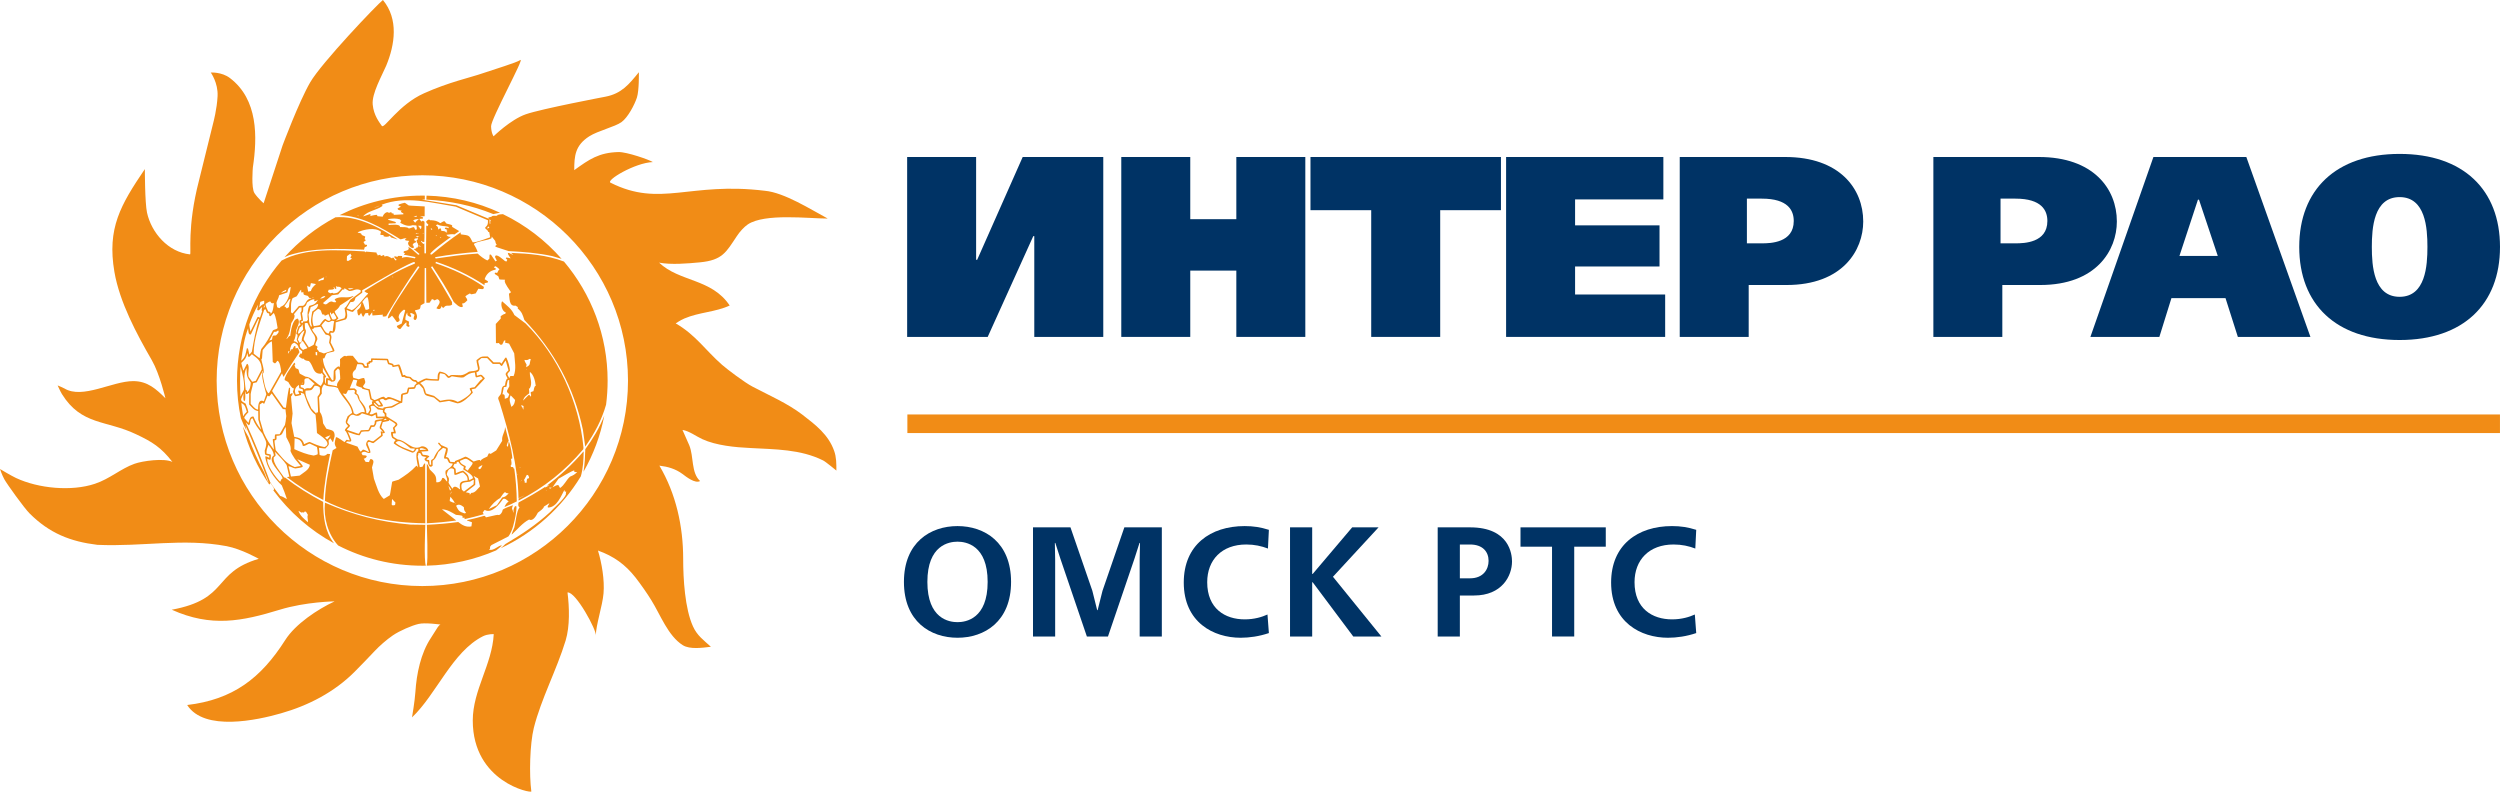 <svg width="300" height="95" viewBox="0 0 300 95" fill="none" xmlns="http://www.w3.org/2000/svg">
<path d="M100.098 54.106C99.412 52.153 97.855 50.972 96.294 49.769C94.496 48.392 92.3 47.448 90.303 46.395C89.373 45.914 87.269 44.323 86.643 43.775C84.648 42.022 83.457 40.164 81.086 38.81C81.086 38.81 81.609 38.441 82.124 38.22C83.883 37.463 85.854 37.458 87.563 36.662C85.387 33.405 81.555 33.852 79.089 31.517C80.555 31.791 82.487 31.624 83.972 31.483C86.71 31.224 87.132 30.26 88.416 28.342C88.785 27.781 89.296 27.227 89.741 26.926C91.784 25.571 97.032 26.227 99.329 26.227C97.296 25.138 94.121 23.108 91.784 22.893C82.733 21.787 79.265 24.935 73.275 21.93C72.62 21.675 76.183 19.527 78.342 19.449C77.906 19.162 75.218 18.229 74.228 18.246C71.867 18.304 70.71 19.12 68.909 20.418C68.909 18.698 69.02 17.444 70.71 16.358C71.745 15.696 73.802 15.215 74.578 14.654C75.352 14.095 76.147 12.57 76.427 11.713C76.709 10.855 76.664 8.666 76.664 8.666C75.486 10.115 74.594 11.227 72.662 11.601C72.662 11.601 64.946 13.062 63.097 13.713C61.248 14.361 59.229 16.358 59.229 16.358C59.229 16.358 58.952 16.009 58.93 15.151C58.908 14.294 62.991 6.854 62.448 7.199C61.916 7.543 59.422 8.278 57.934 8.789C56.455 9.309 53.901 9.839 50.878 11.197C47.841 12.548 46.098 15.52 45.819 15.109C45.539 14.696 44.848 13.866 44.725 12.548C44.594 11.241 45.838 9.065 46.342 7.887C47.394 5.353 47.846 2.29 45.95 0C45.26 0.53 38.584 7.535 37.221 9.884C35.857 12.238 33.91 17.449 33.91 17.449L31.634 24.395C31.634 24.395 30.948 23.798 30.535 23.175C30.129 22.549 30.342 20.1 30.342 20.1C30.895 16.416 30.971 11.939 27.596 9.369C26.608 8.613 25.294 8.705 25.294 8.705C25.294 8.705 26.186 9.94 26.11 11.521C26.038 13.084 25.596 14.718 25.596 14.718L23.876 21.675C22.416 27.297 22.994 30.545 22.799 30.526C20.178 30.255 18.173 27.931 17.642 25.518C17.382 24.328 17.382 20.29 17.382 20.29C14.459 24.602 12.834 27.395 13.729 32.631C14.352 36.251 16.384 40.049 18.218 43.225C19.166 44.864 19.851 47.794 19.851 47.794C18.744 46.685 17.706 45.733 15.989 45.733C13.469 45.733 9.917 47.936 7.73 46.616C7.548 46.51 6.916 46.25 6.916 46.25C6.916 46.25 7.246 46.992 7.431 47.289C9.783 51.065 12.753 50.397 16.319 52.106C18.246 53.008 19.333 53.679 20.69 55.433C19.712 54.944 17.11 55.304 16.131 55.656C14.512 56.231 13.156 57.471 11.394 58.052C8.591 58.993 4.62 58.622 1.922 57.359C1.295 57.063 0 56.281 0 56.281C0 56.281 0.218 56.955 0.518 57.511C0.811 58.052 2.889 60.951 3.552 61.613C5.943 64.001 8.46 64.987 11.685 65.381C17.175 65.626 21.943 64.551 27.201 65.54C28.977 65.88 31.049 67.057 31.049 67.057C25.428 68.724 27.55 71.874 20.609 73.167C25.352 75.298 29.03 74.555 33.566 73.167C36.707 72.204 40.152 72.165 40.152 72.165C38.1 73.117 35.44 74.894 34.234 76.795C31.298 81.415 27.931 83.954 22.463 84.601C24.513 87.819 30.915 86.405 33.714 85.601C37.015 84.663 40.128 83.051 42.558 80.61C43.041 80.13 44.482 78.644 44.996 78.088C45.517 77.535 46.342 76.795 47.145 76.243C47.964 75.686 49.441 75.05 50.218 74.876C50.99 74.678 52.853 74.947 52.853 74.947L52.699 75.05C52.547 75.167 52.075 76.019 51.698 76.569C50.486 78.395 49.988 80.87 49.849 83.015C49.774 84.163 49.441 86.087 49.441 86.087C52.366 83.325 54.276 78.2 57.956 76.351C58.541 76.058 59.249 76.095 59.249 76.095C59.062 79.728 56.732 82.819 56.732 86.459C56.732 93.871 63.802 95.228 63.76 94.971C63.492 92.972 63.578 89.307 64.059 87.347C64.937 83.864 66.797 80.395 67.874 76.87C68.397 75.145 68.324 72.865 68.1 71.095C69.088 70.961 71.641 75.686 71.501 76.281C71.501 75.005 72.295 72.732 72.424 71.201C72.559 69.62 72.22 67.59 71.756 66.065C73.663 66.75 75.023 67.73 76.273 69.316C76.826 70.022 77.682 71.238 78.157 72.02C79.251 73.773 80.163 76.307 81.936 77.424C82.794 77.957 84.324 77.733 85.306 77.611C84.43 76.809 83.661 76.281 83.158 75.167C82.188 73.039 81.981 69.472 81.981 67.057C81.981 63.16 81.122 59.239 79.125 55.877C80.134 55.997 81.06 56.257 81.897 56.877C82.33 57.204 83.418 58.069 84.011 57.725C82.915 56.725 83.27 54.782 82.713 53.436C82.523 52.992 81.897 51.59 81.897 51.59C82.702 51.716 83.539 52.36 84.268 52.693C85.941 53.464 88.234 53.679 90.038 53.762C93.022 53.928 96.06 53.899 98.775 55.254C99.074 55.396 100.366 56.471 100.366 56.471C100.366 55.676 100.372 54.855 100.098 54.106L100.098 54.106ZM50.68 70.327C37.071 70.327 25.998 59.27 25.998 45.68C25.998 32.09 37.071 21.032 50.68 21.032C64.288 21.032 75.36 32.09 75.36 45.68C75.36 59.27 64.288 70.327 50.68 70.327Z" fill="#F18C16"/>
<path d="M58.668 65.932C58.71 65.906 58.76 65.879 58.8 65.859C58.831 65.603 58.727 65.681 58.97 65.412C59.644 65.069 60.324 64.72 61.015 64.368C61.51 63.694 61.705 62.678 61.87 61.874C61.89 61.692 62.041 60.921 61.952 60.74C61.898 60.74 61.854 60.74 61.797 60.748C61.632 61.038 61.616 61.114 61.616 61.477C61.602 61.488 61.583 61.494 61.574 61.502C61.537 61.002 61.325 61.226 61.549 60.625C61.35 60.707 60.391 61.022 60.312 61.19C60.312 61.433 60.005 61.921 59.731 61.782C59.639 61.782 59.639 61.782 58.31 62.084C58.249 61.994 58.227 61.901 58.106 61.901C57.424 62.084 56.736 62.281 56.042 62.41V62.457C56.232 62.533 56.437 62.597 56.635 62.672C56.609 62.835 56.587 62.999 56.571 63.167C55.947 63.298 55.472 63.025 54.987 62.642C53.743 62.815 52.49 62.916 51.226 62.977C51.226 63.493 51.391 67.236 51.203 67.881C54.157 67.811 56.977 67.158 59.538 66.047C59.776 65.868 60.005 65.681 60.223 65.473C59.904 65.325 59.23 66.206 58.668 65.932H58.668ZM51.033 62.977C50.44 62.966 49.853 62.954 49.263 62.949C45.554 62.634 42.383 61.804 38.993 60.316C38.812 62.131 39.348 64.102 40.573 65.454C43.605 67.012 47.042 67.886 50.681 67.886C50.818 67.886 50.963 67.884 51.103 67.881C50.857 67.259 51.033 63.493 51.033 62.977H51.033ZM70.023 56.607C71.2 54.551 72.05 52.283 72.515 49.878C71.933 51.339 71.167 52.629 70.236 53.9C70.21 54.839 70.168 55.702 70.023 56.607H70.023ZM69.998 54.196C68.664 55.749 67.257 57.051 65.623 58.276C65.677 58.282 65.677 58.282 65.802 58.207C65.811 58.232 65.819 58.246 65.833 58.276C65.741 58.341 65.741 58.341 65.411 58.503C65.4 58.486 65.4 58.486 65.458 58.4C64.413 59.078 63.331 59.715 62.231 60.293C62.167 60.55 62.156 60.737 62.352 60.91C61.977 61.254 61.89 62.7 61.722 63.287C61.661 63.466 61.395 63.991 61.395 64.164C62.03 63.581 62.715 62.734 63.495 62.343C63.946 62.597 64.337 61.916 64.544 61.519C64.751 61.349 65.246 61.047 65.271 60.79C65.484 60.656 65.699 60.517 65.92 60.382C65.92 60.536 65.63 60.74 65.752 60.905C66.826 60.905 67.332 59.506 67.735 58.777C67.755 58.916 67.735 59.095 67.933 58.967C67.979 59.036 67.847 59.199 67.931 59.276C67.71 59.921 66.471 60.93 65.99 61.469C64.303 63.011 62.626 64.111 60.64 65.29C60.511 65.446 60.274 65.625 60.069 65.8C64.066 63.932 67.424 60.905 69.698 57.162C69.976 56.204 70.023 55.177 70.04 54.185C70.023 54.185 70.014 54.194 69.998 54.196V54.196ZM65.489 58.916C65.523 58.872 65.562 58.838 65.601 58.796C65.61 58.852 65.531 58.899 65.489 58.916ZM65.99 58.651C65.925 58.55 65.925 58.55 65.867 58.519C66.057 58.511 66.057 58.511 66.225 58.53C66.139 58.564 66.068 58.603 65.99 58.651ZM68.407 57.196C67.942 57.601 67.746 58.207 67.204 58.561C67.14 58.444 67.075 58.327 67.011 58.215C66.79 58.17 66.494 58.388 66.295 58.486C66.533 58.134 66.781 57.793 67.025 57.447C67.246 57.333 68.764 56.406 68.929 56.45C68.896 56.495 68.896 56.495 68.896 56.581C69.011 56.66 69.125 56.657 69.262 56.64C68.98 56.941 68.781 57.042 68.407 57.196ZM32.379 58.246C32.41 58.294 32.449 58.358 32.527 58.472C32.474 58.402 32.429 58.324 32.379 58.246ZM67.677 31.387C65.632 30.602 63.47 30.431 61.303 30.345C61.395 30.415 61.495 30.488 61.602 30.568C61.395 30.568 61.2 30.345 60.939 30.345C60.939 30.568 61.169 30.814 61.283 31.007C61.107 30.963 60.928 30.904 60.749 30.904C60.726 30.928 60.71 30.946 60.696 30.987C60.749 31.066 60.749 31.066 60.88 31.175C60.827 31.253 60.819 31.27 60.819 31.365C60.749 31.354 60.679 31.348 60.614 31.342C60.492 31.256 59.432 30.228 59.406 30.851C59.602 31.236 59.602 31.236 59.613 31.317C59.535 31.317 59.507 31.317 59.452 31.37C59.269 31.094 59.088 30.822 58.908 30.549H58.771C58.743 30.579 58.743 30.579 58.724 31.043C58.648 31.116 58.564 31.191 58.483 31.256C58.106 31.094 57.619 30.722 57.323 30.431C55.637 30.524 53.958 30.778 52.286 31.023C52.261 30.979 52.239 30.934 52.21 30.895C52.216 30.887 52.227 30.875 52.239 30.859C53.919 30.557 55.617 30.359 57.317 30.225C57.202 29.881 57.041 29.61 56.861 29.295C57.085 28.965 58.595 28.848 58.987 28.583C58.987 28.515 58.987 28.446 59.004 28.379C59.141 28.555 59.283 28.728 59.426 28.91C59.459 29.071 59.474 29.23 59.6 29.345C59.58 29.435 59.507 29.435 59.446 29.499C59.446 29.532 59.446 29.561 59.452 29.597C59.507 29.636 59.507 29.636 61.026 30.13C62.807 30.228 64.533 30.348 66.284 30.736C66.796 30.875 67.215 31.016 67.394 31.063C65.439 28.837 63.047 26.999 60.352 25.698C60.089 25.698 59.818 25.748 59.571 25.821C59.639 25.854 59.695 25.888 59.759 25.912C59.571 25.927 59.062 25.801 58.95 26.03C58.822 26.011 58.696 26.091 58.575 26.137C58.609 26.175 58.648 26.212 58.685 26.254C58.632 26.254 58.632 26.254 54.773 24.631C53.385 24.404 51.99 24.175 50.605 23.958C50.725 23.952 50.851 23.952 50.974 23.952C50.974 23.793 50.974 23.636 50.977 23.477C50.879 23.472 50.779 23.472 50.681 23.472C47.112 23.472 43.739 24.321 40.747 25.821C43.434 25.91 45.823 27.34 48.051 28.72C48.309 28.706 48.532 28.527 48.793 28.61C48.731 28.636 48.678 28.658 48.625 28.694V28.815C48.768 28.899 48.966 28.868 49.123 28.91C48.648 29.325 49.42 29.901 49.649 29.753C49.64 29.583 49.676 29.465 49.503 29.42C49.609 29.18 49.651 29.172 49.914 29.071C49.909 29.016 49.903 28.979 49.903 28.929C49.825 28.893 49.757 28.857 49.688 28.815C49.718 28.751 49.752 28.694 49.783 28.627C49.909 28.625 50.001 28.636 50.09 28.546C50.147 28.672 50.147 28.672 50.147 28.72C50.096 28.751 50.048 28.787 50.001 28.815C49.984 29.113 50.037 29.071 50.18 29.301C50.132 29.345 50.147 29.429 50.172 29.479C50.244 29.479 50.317 29.479 50.39 29.485C50.42 29.535 50.446 29.568 50.504 29.597C50.487 29.597 50.48 29.608 50.471 29.61C50.356 29.568 50.278 29.515 50.152 29.549C50.147 29.597 50.141 29.65 50.132 29.694C50.037 29.692 49.998 29.686 49.931 29.75C49.931 29.773 49.937 29.798 49.945 29.823C49.839 29.84 49.738 29.864 49.64 29.881C49.881 30.085 50.116 30.281 50.356 30.488C50.3 30.524 50.244 30.552 50.191 30.579C49.931 30.365 49.237 29.661 49.003 29.661C49.003 29.75 49.019 29.773 49.061 29.864C48.869 30.208 48.421 30.005 48.421 30.29C48.488 30.336 48.555 30.381 48.628 30.431C48.555 30.457 48.479 30.473 48.479 30.568C49.819 30.834 49.819 30.834 49.864 30.864C49.834 30.91 49.808 30.946 49.783 31.007C49.184 30.904 48.782 30.742 48.223 30.946C48.236 30.875 48.25 30.8 48.265 30.722C48.077 30.697 47.926 30.725 47.752 30.711C47.73 30.736 47.73 30.736 47.705 30.839C47.573 30.792 47.473 30.753 47.341 30.753C47.249 30.921 47.454 31.04 47.579 31.116C47.56 31.166 47.542 31.219 47.523 31.27C47.341 31.175 47.324 31.074 47.229 30.923H47.104C47.087 30.946 47.064 30.971 47.044 31.007C46.734 30.853 46.477 30.602 46.153 30.806C46.074 30.423 45.94 30.725 45.677 30.725V30.616C45.66 30.602 45.638 30.579 45.61 30.568C45.426 30.63 45.426 30.63 45.303 30.647C45.314 30.552 45.314 30.513 45.219 30.488C45.199 30.365 45.199 30.365 45.168 30.301C44.746 30.261 44.326 30.225 43.915 30.192C43.888 30.244 43.888 30.244 43.837 30.281C43.815 30.244 43.787 30.2 43.762 30.175C40.613 29.996 36.677 29.705 33.789 31.27C30.46 35.151 28.441 40.182 28.441 45.684C28.441 47.214 28.598 48.722 28.905 50.177C29.095 50.677 29.319 51.163 29.582 51.666C29.582 51.599 29.431 51.079 29.431 51.002C30.413 53.199 31.308 55.439 32.163 57.676C32.186 57.777 32.203 57.866 32.225 57.958C32.029 57.556 31.859 57.128 31.711 56.698C30.939 55.327 30.349 53.909 29.806 52.428C29.568 52.009 29.347 51.599 29.137 51.177C29.792 53.741 30.911 56.12 32.379 58.246C32.354 58.204 32.331 58.168 32.309 58.12C32.434 58.086 32.396 57.98 32.458 57.967C32.553 58.146 33.1 58.735 32.79 58.827C34.726 61.441 37.209 63.63 40.081 65.197C38.979 63.795 38.781 62.016 38.781 60.226C37.184 59.38 35.645 58.444 34.236 57.322C34.183 57.313 34.13 57.296 34.087 57.288C33.71 56.698 32.7 55.587 32.855 54.875C33.181 54.638 33.064 54.638 32.997 54.213C33.467 54.71 34.015 55.227 34.395 55.791C34.507 56.26 34.611 56.733 34.72 57.204C34.619 57.221 34.516 57.227 34.42 57.246C35.805 58.307 37.234 59.223 38.797 59.997C38.901 58.12 39.231 56.333 39.608 54.484C39.496 54.47 39.387 54.461 39.281 54.461C39.015 54.768 38.7 54.71 38.356 54.598C38.325 54.311 38.299 54.02 38.274 53.735C38.929 53.822 38.929 53.822 39.052 53.819C39.502 53.311 39.502 53.434 39.424 52.85C39.496 52.764 39.564 52.677 39.639 52.596C39.731 52.744 39.824 52.898 39.925 53.046H39.964C40.031 52.808 40.092 52.574 40.159 52.336C40.159 51.571 39.81 51.658 39.169 51.45C39.038 51.238 38.904 51.015 38.772 50.8C38.7 50.208 38.705 49.895 38.386 49.437C38.35 48.848 38.314 48.267 38.283 47.689C38.386 47.538 38.501 47.388 38.616 47.234C38.596 46.695 38.571 46.549 38.884 46.108C39.334 46.521 40.05 46.264 40.551 46.58C40.926 47.658 42.111 48.393 42.248 49.552C41.975 49.741 41.975 49.741 41.717 49.951C41.485 50.605 41.32 50.638 41.779 51.115C41.655 51.264 41.384 51.45 41.384 51.649C41.627 51.794 41.851 52.56 41.975 52.839C41.513 52.839 41.726 52.585 41.345 53.054C41.133 52.923 40.551 52.459 40.316 52.459C40.17 53.077 40.05 53.227 40.38 53.757C40.227 53.844 40.075 53.934 39.925 54.031C39.48 56.034 39.038 58.059 38.99 60.109C42.822 61.954 46.807 62.742 51.033 62.793C51.024 60.396 51.022 58.009 51.016 55.62C50.98 55.62 50.941 55.629 50.901 55.638C50.835 55.76 50.764 55.889 50.698 56.014C50.583 56.034 50.48 56.048 50.37 56.056C50.289 55.62 50.213 55.199 50.13 54.772C50.191 54.643 50.213 54.501 50.213 54.355C50.289 54.364 50.365 54.378 50.446 54.384C50.625 54.819 50.675 54.757 51.165 54.833C51.095 54.903 51.016 54.978 50.941 55.056C50.941 55.254 51.154 55.389 51.333 55.389C51.355 55.62 51.517 56.288 51.914 55.889C51.914 55.685 51.914 55.486 51.917 55.291C52.294 55.07 52.417 54.627 52.607 54.236C52.787 54.068 52.977 53.9 53.164 53.741C53.315 53.783 53.315 53.783 53.514 53.855C53.53 54.174 53.198 54.833 53.318 55.031C53.427 55.04 53.53 55.04 53.648 55.056C53.885 55.545 53.808 55.604 54.328 55.629C54.288 55.981 53.729 56.288 53.472 56.489C53.36 57.087 53.732 57.246 53.651 57.799C53.564 57.777 53.262 57.173 53.052 57.391C52.977 57.732 52.728 57.922 52.353 57.866C52.37 57.009 52.199 56.98 51.567 56.333C51.505 56.185 51.363 55.729 51.218 55.693C51.218 58.059 51.218 60.424 51.226 62.793C52.406 62.734 53.575 62.625 54.747 62.457C54.171 62.016 53.592 61.564 53.024 61.114C53.729 61.159 54.11 61.441 54.716 61.782C54.887 61.804 55.404 61.829 55.514 61.935C55.472 61.994 55.472 62.078 55.514 62.131C55.626 62.139 55.626 62.139 55.734 62.108C55.74 62.167 55.748 62.228 55.756 62.292C56.523 62.108 57.303 61.93 58.059 61.706C58.022 61.645 57.978 61.575 57.925 61.517C57.991 61.41 58.059 61.312 58.126 61.215H58.207C59.029 61.653 59.949 60.483 60.354 59.885C60.606 59.734 60.841 60.031 61.037 60.181C60.788 60.338 60.648 60.578 60.539 60.846C61.317 60.511 61.317 60.511 62.013 60.17C61.999 58.838 61.89 57.548 61.714 56.23C61.691 56.23 61.669 56.23 61.647 56.238C61.582 56.011 61.582 56.048 61.325 56.034C61.294 55.981 61.28 55.928 61.264 55.881C61.482 55.819 61.33 55.188 61.325 55.07C61.372 55.04 61.423 55.023 61.479 55.009C61.479 54.791 61.28 53.267 61.037 52.962C61.004 53.188 60.975 53.408 60.953 53.638C60.903 53.565 60.855 53.506 60.805 53.448C60.872 53.291 60.928 53.009 61.043 52.898C60.903 52.364 60.768 51.822 60.631 51.289H60.606C60.584 51.923 60.17 52.283 60.265 52.903C60.025 53.291 59.778 53.669 59.543 54.053C59.317 54.194 59.093 54.331 58.875 54.47C58.794 54.406 58.763 54.403 58.663 54.403C58.575 54.551 58.575 54.551 58.481 54.783C58.227 54.916 57.764 55.059 57.656 55.327C57.625 55.283 57.603 55.232 57.575 55.199C57.323 55.199 57.074 55.313 56.836 55.383C56.562 55.201 56.159 54.85 55.838 54.797C55.432 54.987 55.018 55.177 54.599 55.327C54.59 55.366 54.585 55.408 54.577 55.459C54.394 55.439 54.216 55.433 54.039 55.419C53.869 55.059 53.877 54.863 53.506 54.844C53.587 54.562 53.824 54.031 53.696 53.741C53.441 53.629 53.184 53.515 52.929 53.403C52.865 53.319 52.655 52.947 52.565 53.205C52.642 53.347 52.944 53.596 52.96 53.671C52.474 54.121 52.292 54.439 52.014 55.04C51.604 55.258 51.743 55.26 51.743 55.766H51.559C51.505 55.243 51.505 55.243 51.478 55.199C51.371 55.188 51.251 55.199 51.172 55.124C51.184 55.09 51.184 55.09 51.505 54.799V54.738C51.333 54.601 50.963 54.598 50.742 54.567C50.687 54.45 50.636 54.331 50.583 54.219C50.549 54.213 50.51 54.205 50.48 54.196C50.58 54.174 51.349 54.157 51.399 54.132C51.399 53.763 50.91 53.506 50.58 53.565C49.442 54.185 48.763 52.819 47.716 52.735C47.542 52.629 47.386 52.523 47.207 52.415C47.145 52.121 47.145 52.121 47.145 52.007C47.45 52.018 47.45 52.018 47.495 51.982C47.495 51.769 47.386 51.571 47.353 51.356C47.624 51.074 47.831 51.009 47.56 50.7C47.163 50.457 46.757 50.208 46.365 49.951C46.365 49.834 46.365 49.724 46.371 49.616C46.284 49.527 46.198 49.451 46.119 49.375C46.211 48.848 46.405 49.007 46.991 48.923C47.434 48.781 47.786 48.401 48.25 48.337C48.278 48.287 48.278 48.287 48.346 47.388C49.019 47.234 48.946 47.34 49.109 46.681C49.665 46.639 49.825 46.806 49.923 46.264C50.037 46.206 50.172 46.108 50.303 46.108C50.457 46.282 50.61 46.46 50.77 46.639C51.008 47.627 51 47.388 52.071 47.708C52.294 47.893 52.532 48.091 52.764 48.287C53.139 48.222 53.514 48.163 53.885 48.108C54.221 48.205 54.554 48.303 54.887 48.404C55.491 48.404 56.336 47.563 56.735 47.13C56.722 47.002 56.587 46.792 56.607 46.714C56.75 46.681 56.9 46.653 57.049 46.627C57.144 46.516 58.187 45.472 58.187 45.385C57.729 44.913 57.846 44.893 57.253 45.086C57.228 45.061 57.228 45.061 57.175 44.67C57.879 44.469 57.385 43.765 57.385 43.284C57.468 43.234 57.468 43.234 57.779 42.969H58.461C58.694 43.198 58.914 43.432 59.141 43.673H59.935C60.005 43.748 60.069 43.823 60.136 43.902H60.246C60.388 43.678 60.523 43.466 60.665 43.253C60.704 43.326 60.704 43.326 61.017 44.432C60.561 44.913 60.606 44.821 60.914 45.412C60.684 45.502 60.623 46.024 60.606 46.256C60.069 46.362 60.274 46.862 60.078 47.323C59.7 47.795 59.725 47.689 59.932 48.247C61.093 51.982 62.147 55.852 62.22 59.795C62.443 59.681 62.668 59.575 62.894 59.469C62.911 59.475 62.911 59.475 62.231 59.832V60.073C65.293 58.511 67.785 56.512 70 53.9C70 53.825 70 53.757 70.014 53.68C69.489 48.209 66.966 42.703 63.062 38.807C62.626 38.475 62.172 38.14 61.727 37.807C61.403 37.073 60.872 36.705 60.251 36.149C60.03 36.509 60.251 37.377 60.693 37.484C60.665 37.551 60.643 37.609 60.623 37.679C60.444 37.648 60.228 37.858 60.078 37.947C60.083 38.037 60.089 38.132 60.094 38.224C59.891 38.434 59.689 38.654 59.493 38.875C59.496 39.634 59.501 40.391 59.513 41.154C59.602 41.224 59.739 41.165 59.851 41.154C59.904 41.224 59.971 41.288 60.033 41.361H60.246C60.349 41.224 60.422 41.019 60.488 40.86C60.539 40.86 60.606 40.874 60.665 40.874C60.657 40.972 60.561 41.019 60.623 41.12C60.777 41.162 60.939 41.195 61.09 41.231C61.291 41.62 61.495 42.011 61.705 42.401C61.764 43.293 61.993 44.321 61.632 45.128C61.264 45.128 61.213 45.03 61.129 45.385C60.819 44.845 60.788 44.944 61.2 44.502C61.169 44.002 60.992 43.377 60.768 42.924H60.64C60.488 43.159 60.324 43.405 60.17 43.648C60.114 43.591 60.069 43.536 60.016 43.483H59.236C59.004 43.245 58.771 43.011 58.54 42.779C57.764 42.779 57.779 42.723 57.178 43.218C57.178 43.542 57.332 43.969 57.37 44.321C57.06 44.586 56.651 44.499 56.283 44.597C55.337 45.253 55.223 44.96 54.126 45.005C53.905 45.136 53.905 45.136 53.846 45.15C53.464 44.742 53.329 44.706 52.764 44.58C52.474 44.856 52.516 45.142 52.516 45.513C52.043 45.502 51.623 45.496 51.161 45.407C50.826 45.454 50.471 45.726 50.158 45.862C50.079 45.773 50.006 45.689 49.937 45.613C49.576 45.613 49.534 45.502 49.274 45.245C48.988 45.142 48.768 45.245 48.58 44.988C48.48 44.988 48.449 45.005 48.36 45.035C48.267 44.75 48.082 43.922 47.895 43.737C47.806 43.737 47.806 43.737 47.24 43.849C47.232 43.606 46.911 43.606 46.715 43.536C46.578 43.12 46.578 43.12 46.541 43.072C46.449 43.044 46.449 43.044 44.562 43.005C44.511 43.083 44.522 43.212 44.522 43.304C44.321 43.326 44.237 43.293 44.206 43.491C44.114 43.5 44.075 43.508 43.999 43.55C44.007 43.678 44.024 43.809 44.044 43.944C43.958 43.941 43.876 43.938 43.793 43.927C43.591 43.461 43.498 43.55 42.982 43.508C42.772 43.234 42.55 42.969 42.338 42.698C42.098 42.703 41.731 42.642 41.524 42.754C41.329 42.558 40.968 42.977 40.8 43.097C40.8 43.405 40.844 43.773 40.749 44.066C40.708 44.05 40.708 44.05 40.648 43.966C40.476 43.966 40.112 44.321 40.05 44.499C40.033 44.862 40.02 45.245 40.011 45.617C39.958 45.617 39.899 45.622 39.855 45.631C39.312 44.717 38.819 44.072 38.736 43.005H38.901C39.066 42.796 39.01 42.538 39.27 42.377C40.305 42.053 40.358 42.447 39.676 41.089C39.72 40.651 39.896 40.414 39.634 40.065C39.654 40.008 39.676 39.95 39.701 39.9C40.344 40.162 40.258 39.107 40.282 38.688C40.682 38.564 41.077 38.447 41.468 38.339C41.809 38.101 41.611 37.481 41.589 37.176C41.812 37.272 42.098 37.425 42.347 37.425C42.688 37.065 43.024 36.71 43.364 36.361C43.272 36.869 43.278 36.878 42.869 37.235C42.869 37.431 42.906 37.659 42.993 37.833C43.026 37.833 43.068 37.833 43.112 37.844C43.18 37.741 43.255 37.637 43.334 37.551C43.39 37.69 43.454 37.833 43.521 37.981C43.557 37.981 43.591 37.981 43.633 37.986C43.7 37.858 43.77 37.721 43.837 37.593C43.963 37.57 43.963 37.57 44.19 37.57C44.192 37.718 44.164 37.877 44.352 37.877C44.45 37.741 44.547 37.606 44.659 37.469C44.684 37.827 44.684 37.827 44.704 37.858C45.073 37.844 45.84 37.749 45.96 37.76C45.918 37.833 45.889 37.919 45.96 37.986C46.094 37.986 46.211 37.986 46.343 37.947C47.554 35.911 48.793 33.923 50.152 31.976C50.2 31.945 50.317 32.007 50.337 32.049C50.006 32.513 49.685 32.976 49.367 33.44C48.98 34.032 46.323 37.858 46.564 38.21C46.754 38.179 46.888 38.008 47.042 37.877C47.229 38.098 47.229 38.098 47.624 38.648C47.786 38.668 47.848 38.564 47.957 38.458C47.957 38.313 47.898 38.215 47.837 38.078C47.837 37.682 48.172 37.361 48.474 37.154C48.516 37.182 48.578 37.204 48.628 37.227C48.488 37.76 48.346 38.291 48.205 38.827C48.172 38.864 47.783 39.023 47.624 39.109C47.624 39.31 47.848 39.489 48.038 39.489C48.15 39.352 48.625 38.688 48.779 38.688C48.768 38.81 48.768 38.947 48.768 39.078C48.908 39.215 49.145 39.324 49.145 39.048C49.109 39.031 49.072 39.008 49.05 38.997C49.056 38.864 49.07 38.732 49.081 38.595C48.941 38.52 48.793 38.447 48.648 38.374C48.628 38.092 48.701 37.718 48.874 37.5C48.874 37.886 48.899 37.858 49.254 38.037C49.333 37.986 49.333 37.986 49.36 37.925C49.302 37.827 49.254 37.73 49.206 37.629C49.367 37.473 49.607 37.696 49.752 37.785C49.677 37.992 49.478 38.4 49.87 38.4C50.219 38.054 49.951 37.593 49.791 37.28C49.797 37.26 49.808 37.244 49.819 37.235C50.39 37.081 50.407 37.193 50.488 36.641C50.636 36.557 50.79 36.464 50.941 36.378C50.943 34.97 50.955 33.568 50.963 32.166H51.134C51.142 33.554 51.145 34.942 51.161 36.33C51.383 36.316 51.654 36.403 51.654 36.132C51.743 36.093 51.785 35.998 51.819 35.892C51.839 35.914 51.839 35.914 51.99 35.914C52.082 36.202 52.316 35.903 52.516 35.903C53.03 36.199 52.608 36.576 52.37 36.986C52.642 37.16 52.921 37.138 52.977 36.73C53.025 36.791 53.074 36.858 53.133 36.925H53.248C53.539 36.467 53.877 36.858 54.258 36.548C54.258 36.434 54.221 36.361 54.244 36.244C53.441 34.833 52.602 33.425 51.718 32.06C51.738 32.029 51.738 32.029 51.88 31.962C52.787 33.345 53.698 34.758 54.445 36.227C54.669 36.423 55.152 37.001 55.527 36.816C55.541 36.679 55.483 36.548 55.446 36.416C55.748 36.439 55.86 36.241 56.076 36.043C56.053 35.831 55.955 35.763 55.84 35.588C55.905 35.451 56.263 35.291 56.391 35.208C56.437 35.244 56.479 35.275 56.532 35.317C56.713 35.294 56.713 35.294 57.085 35.208C57.189 35.021 57.295 34.833 57.401 34.652C57.751 34.657 58.092 34.847 58.059 34.417C56.269 33.169 54.319 32.286 52.255 31.585C52.275 31.521 52.292 31.462 52.316 31.412C54.394 32.111 56.299 32.998 58.137 34.216C58.137 34.135 58.145 34.054 58.159 33.976C58.461 33.923 58.461 33.923 58.551 33.881C58.551 33.836 58.551 33.797 58.556 33.758C58.422 33.674 58.291 33.588 58.159 33.504C58.346 32.881 58.816 32.462 59.459 32.361C59.496 32.314 59.496 32.244 59.474 32.188C59.406 32.169 59.32 32.169 59.289 32.111C59.331 32.052 59.359 31.999 59.398 31.939C59.543 31.939 59.818 32.213 59.935 32.308C59.809 32.431 59.739 32.585 59.658 32.756C59.571 32.742 59.437 32.685 59.367 32.756C59.367 32.794 59.375 32.828 59.381 32.881C59.524 32.976 59.658 33.065 59.803 33.16C59.915 33.504 59.915 33.504 59.952 33.54C60.164 33.546 60.388 33.554 60.606 33.568C60.623 33.624 60.598 33.632 60.561 33.674C60.561 34.065 61.115 34.725 61.325 35.071C61.107 35.208 61.107 35.208 61.074 35.266C61.169 35.736 61.048 36.816 61.857 36.674C61.952 36.73 62.046 36.788 62.141 36.849C62.139 36.903 62.13 36.956 62.125 37.014C62.65 37.469 62.703 37.735 62.922 38.4C66.51 42.114 68.89 46.521 69.95 51.587C70.113 52.663 70.199 53.523 70.225 53.596C71.36 51.982 72.193 50.423 72.73 48.558C72.85 47.616 72.914 46.655 72.914 45.684C72.914 40.243 70.94 35.255 67.677 31.387L67.677 31.387ZM36.171 61.517C36.264 61.449 36.364 61.494 36.476 61.508C36.52 61.458 36.52 61.458 36.544 61.396C36.593 61.393 36.641 61.391 36.686 61.391C36.75 61.441 36.75 61.441 36.949 61.787C36.817 62.061 36.994 62.382 36.952 62.672C36.443 62.209 36.051 61.952 35.813 61.304C35.872 61.321 35.872 61.321 36.171 61.517V61.517ZM60.03 59.757C60.153 59.589 60.43 59.111 60.614 59.053C60.763 59.199 60.827 59.187 61.043 59.206C60.71 59.517 60.704 59.603 60.265 59.701C60.05 60 59.838 60.31 59.624 60.62C59.298 60.773 58.978 60.93 58.654 61.086C59.009 60.556 59.474 60.064 60.03 59.757ZM53.614 56.98C53.636 56.503 54.011 55.95 54.471 56.324C54.524 56.537 54.471 56.802 54.554 56.989C54.895 56.989 55.214 56.735 55.553 56.682C55.886 56.989 56.142 57.142 56.109 57.66C55.309 57.735 55.063 57.813 55.209 58.707H55.164C54.815 58.413 54.459 58.232 54.291 58.656C53.883 58.059 53.883 58.059 53.824 57.916C53.919 57.424 53.911 57.369 53.614 56.98ZM54.062 59.377C54.07 59.206 54.084 59.106 54.182 58.967C54.193 58.994 54.193 58.994 54.062 59.377ZM54.123 58.735C54.07 58.819 54.07 58.819 54 58.872C53.836 58.4 53.836 58.4 53.824 58.294C53.919 58.444 54.02 58.583 54.123 58.735ZM53.967 60.128C53.967 59.994 53.967 59.994 54.051 59.603C54.193 59.807 54.509 60.128 54.566 60.358C54.333 60.31 54.171 60.237 53.967 60.128ZM54.669 60.483C54.655 60.466 54.652 60.444 54.647 60.43C54.691 60.424 54.691 60.424 54.738 60.455C54.716 60.466 54.691 60.466 54.669 60.483ZM55.729 61.605C55.086 61.391 55.035 61.304 54.73 60.695C55.041 60.43 55.348 60.606 55.664 60.86C55.679 61.195 55.701 61.268 55.919 61.517C55.897 61.594 55.802 61.6 55.729 61.605ZM57.894 55.81C57.837 56.011 57.764 56.117 57.634 56.283C57.583 56.283 57.53 56.288 57.482 56.288C57.22 56.095 57.737 55.877 57.894 55.81ZM57.37 57.413C57.446 57.732 57.522 58.047 57.603 58.374C57.286 58.673 57.015 59.173 56.562 59.142C56.47 59.276 56.47 59.276 56.375 59.377C56.367 59.248 56.367 59.248 56.336 59.164C56.232 59.128 55.894 59.095 55.886 59.075C57.001 58.215 57.001 58.215 57.03 58.168V57.472C56.861 57.179 56.861 57.179 56.847 57.112C57.015 57.204 57.189 57.313 57.37 57.413ZM56.861 57.565C56.839 57.746 56.828 57.922 56.828 58.112C56.437 58.405 56.05 58.696 55.664 58.994C55.597 58.899 55.527 58.852 55.43 58.796C55.228 57.861 55.472 57.916 56.397 57.799C56.713 57.618 56.713 57.618 56.861 57.565H56.861ZM56.722 55.532C56.722 55.81 56.252 56.179 56.148 56.484C55.637 56.148 55.886 56.341 55.886 55.936C55.648 55.81 55.194 55.629 55.194 55.305C56.067 54.911 55.86 54.978 56.722 55.532ZM54.532 55.665C54.61 55.654 54.703 55.645 54.792 55.629C54.831 55.57 54.815 55.495 54.792 55.439C54.862 55.425 54.934 55.408 55.007 55.406C55.209 55.749 55.315 55.81 55.664 56.011C55.664 56.123 55.586 56.204 55.597 56.333C55.802 56.459 56.861 57.031 56.735 57.402C56.587 57.472 56.453 57.548 56.316 57.626C56.21 56.964 56.123 56.941 55.575 56.467C55.276 56.537 54.993 56.66 54.711 56.777C54.696 56.601 54.691 56.433 54.672 56.26C54.566 56.173 54.445 56.075 54.378 55.964C54.428 55.861 54.471 55.76 54.532 55.665ZM51.173 53.958C50.91 53.97 50.645 53.987 50.39 54C50.255 53.532 51.142 53.945 51.173 53.958ZM62.408 57.839C62.472 57.751 62.536 57.673 62.606 57.59C62.626 57.59 62.634 57.59 62.642 57.601C62.562 57.673 62.477 57.751 62.408 57.839ZM63.47 57.402C63.168 57.352 63.205 57.721 63.201 57.916C63.118 57.922 63.045 57.927 62.97 57.933C62.97 57.799 62.97 57.693 62.872 57.601C62.939 57.525 62.939 57.525 63.219 56.98C63.272 56.989 63.316 57.003 63.375 57.02C63.42 57.135 63.538 57.288 63.47 57.402ZM63.538 43.066C63.585 43.081 63.646 43.097 63.699 43.105C63.487 43.678 63.733 43.765 63.137 44.064C63.148 43.955 63.168 43.849 63.188 43.748C63.129 43.631 62.911 43.309 62.941 43.189C63.243 43.22 63.288 43.237 63.538 43.066V43.066ZM63.227 44.321C63.227 44.362 63.227 44.362 63.201 44.374C63.188 44.357 63.171 44.337 63.16 44.321H63.227ZM63.507 47.197C63.507 46.957 63.507 46.957 63.47 46.616C63.507 46.616 63.538 46.611 63.571 46.611C63.957 45.932 63.538 45.331 63.585 44.625C64.058 44.974 64.22 45.719 64.29 46.298C64.102 46.298 64.058 46.792 64.012 46.943C63.406 47.102 63.825 47.136 63.714 47.571C63.697 47.571 63.683 47.58 63.672 47.583C63.621 47.529 63.576 47.463 63.538 47.404H63.426C63.201 47.627 62.981 47.856 62.765 48.074C62.903 47.6 63.106 47.513 63.507 47.197ZM62.575 48.635C62.684 48.653 62.684 48.653 62.827 48.728C62.822 48.854 62.813 48.993 62.807 49.132C62.793 49.132 62.785 49.132 62.782 49.141C62.718 48.923 62.692 48.859 62.536 48.706C62.55 48.68 62.562 48.653 62.575 48.635ZM62.435 56.075C62.435 56.095 62.443 56.101 62.449 56.123H62.388C62.366 56.112 62.352 56.101 62.343 56.095C62.408 56.068 62.408 56.068 62.435 56.075ZM62.111 56.894H62.172C62.147 56.922 62.13 56.95 62.111 56.98V56.894ZM61.264 47.454C61.317 47.468 61.317 47.468 61.812 47.996C61.747 48.376 61.705 48.6 61.367 48.825C61.2 48.258 61.057 48.01 61.264 47.454ZM61.107 45.605C61.093 45.809 61.093 45.809 61.123 46.351C60.864 46.904 60.631 46.943 61.107 47.289C60.975 47.739 60.998 47.728 60.57 47.856C60.57 47.583 60.623 47.289 60.296 47.309C60.355 47.021 60.411 46.734 60.464 46.452C60.567 46.435 60.665 46.426 60.768 46.415C60.844 46.153 60.844 45.887 60.947 45.622C60.998 45.617 61.054 45.613 61.107 45.605ZM50.44 45.949C50.653 45.834 50.865 45.726 51.089 45.613C51.598 45.647 52.102 45.689 52.624 45.689C52.806 45.449 52.65 45.086 52.823 44.796C53.019 44.818 53.019 44.818 53.36 44.907C53.782 45.351 53.709 45.513 54.216 45.153C54.574 45.184 55.326 45.382 55.648 45.271C56.176 44.893 56.347 44.765 56.982 44.69C57.107 45.488 57.004 45.295 57.703 45.153C57.779 45.229 57.846 45.306 57.925 45.385C57.894 45.488 57.729 45.578 57.639 45.647C57.401 45.915 57.175 46.192 56.946 46.468C56.75 46.496 56.543 46.51 56.367 46.597C56.367 46.753 56.453 46.873 56.532 47.008C56.532 47.388 55.203 48.174 54.912 48.225C54.182 47.795 53.592 47.957 52.831 48.097C52.58 47.893 52.331 47.697 52.082 47.507C51.218 47.256 51.218 47.256 51.108 47.205C50.997 46.695 50.879 46.331 50.44 45.988V45.949H50.44ZM46.139 33.188C46.103 33.194 46.066 33.197 46.03 33.202C46.044 33.18 46.044 33.18 46.139 33.188ZM41.639 30.736C41.79 30.636 41.922 30.488 42.087 30.437C42.081 30.705 42.129 30.549 42.198 30.689C42.094 30.8 42.05 30.8 42.067 30.962C42.14 30.987 42.14 30.987 42.237 30.97C42.184 31.124 41.904 31.259 41.754 31.328C41.703 31.303 41.661 31.281 41.614 31.255C41.622 31.08 41.628 30.904 41.639 30.736ZM42.397 34.596V34.626C42.248 34.657 42.106 34.705 41.961 34.744C41.882 34.696 41.809 34.641 41.739 34.59C41.961 34.59 42.182 34.59 42.397 34.596ZM39.455 34.769C39.645 34.749 40.112 34.805 40.112 34.554C40.075 34.529 40.039 34.504 40.005 34.484C40.011 34.465 40.031 34.453 40.039 34.447C40.064 34.451 40.092 34.453 40.112 34.462C40.159 34.582 40.159 34.582 40.212 34.652C40.24 34.652 40.266 34.657 40.297 34.674C40.316 34.652 40.344 34.626 40.366 34.615C40.344 34.515 40.322 34.417 40.305 34.319C40.322 34.319 40.344 34.33 40.366 34.336C40.372 34.347 40.38 34.37 40.394 34.403C40.688 34.412 40.786 34.386 40.992 34.59C40.579 35.079 40.613 35.157 40 35.224C39.986 35.191 39.978 35.166 39.964 35.143C39.824 35.143 39.765 35.146 39.625 35.196C39.539 35.143 39.455 35.079 39.359 35.037C39.359 34.939 39.405 34.864 39.455 34.769ZM39.169 33.202C39.158 33.222 39.147 33.239 39.144 33.266C39.108 33.255 39.085 33.239 39.066 33.235C39.094 33.222 39.127 33.211 39.169 33.202ZM38.414 35.831C38.587 35.696 38.789 35.462 39.024 35.562V35.606C38.797 35.774 38.7 35.805 38.414 35.831ZM38.682 37.735C38.764 37.735 38.836 37.741 38.915 37.746C38.915 38.048 39.281 37.721 39.418 37.696C39.505 37.919 39.592 38.134 39.684 38.355C39.502 38.676 39.191 38.38 39.03 38.255C38.781 38.38 38.532 38.776 38.361 39.008C38.249 39.048 38.249 39.048 37.642 39.14C37.427 38.615 37.461 38.001 37.653 37.469C37.821 37.328 37.995 37.193 38.162 37.065C38.627 37.182 38.501 37.434 38.682 37.735ZM38.901 33.283C38.859 33.395 38.836 33.495 38.812 33.599C38.479 33.624 38.506 33.632 38.23 33.769C38.221 33.702 38.221 33.646 38.221 33.59C38.479 33.487 38.635 33.35 38.901 33.283ZM37.466 37.394C37.379 38.073 37.203 38.545 37.441 39.167C37.391 39.171 37.346 39.179 37.307 39.187C36.974 38.511 37.139 38.475 37.022 37.746C37.139 37.442 37.217 37.16 37.282 36.842C37.553 36.791 37.942 36.487 38.129 36.487C38.143 36.498 38.154 36.509 38.177 36.531C38.115 36.986 37.81 37.123 37.466 37.394ZM35.749 38.233C35.086 38.233 34.882 39.838 34.821 40.324C34.773 40.324 34.726 40.332 34.681 40.341C34.594 40.461 34.493 40.651 34.353 40.679C34.787 40.092 34.812 39.489 34.957 38.771C35.1 38.542 35.526 37.964 35.271 37.705C35.489 37.434 35.715 37.176 35.936 36.911C36.02 36.903 36.101 36.897 36.183 36.886C36.183 37.168 36.242 37.33 36.042 37.526C36.084 37.807 36.13 38.078 36.171 38.355C36.088 38.389 36.02 38.434 35.936 38.483C35.936 38.578 35.936 38.676 35.947 38.782C35.984 38.807 36.02 38.836 36.065 38.871C36.037 39.106 35.925 39.008 35.813 39.167C35.721 39.467 35.575 39.765 35.545 40.078C35.592 40.112 35.651 40.14 35.709 40.173C35.709 40.874 35.438 40.486 35.794 41.187H35.749C35.545 41.036 35.469 40.972 35.235 40.935C35.489 40.514 35.489 40.092 35.545 39.598C35.727 39.078 36.04 38.715 35.749 38.233ZM34.764 42.139H34.726C34.695 42.284 34.633 42.335 34.554 42.455C34.554 42.31 34.574 42.26 34.633 42.114C34.764 42.12 34.764 42.12 34.764 42.139ZM34.118 36.766C34.214 36.61 34.535 36.21 34.726 35.903H34.856C34.726 36.244 34.703 36.487 34.669 36.858C34.583 36.911 34.493 36.956 34.415 37.014C34.32 36.903 34.255 36.811 34.118 36.766ZM36.297 38.891C36.303 39.109 36.381 39.372 36.381 39.547C36.249 39.676 35.998 40.006 35.825 40.039C35.805 40.023 35.78 40.008 35.757 40C35.757 39.776 35.905 39.494 35.976 39.279C36.165 39.246 36.218 39.059 36.297 38.891ZM35.733 40.743C35.861 40.377 36.165 39.787 36.544 39.665C36.445 40.006 36.199 40.514 36.199 40.847C36.216 40.86 36.238 40.888 36.258 40.905C36.146 41.019 36.146 41.019 35.976 41.145C35.897 41.003 35.813 40.874 35.733 40.743ZM36.333 40.922C36.515 41.195 36.694 41.472 36.884 41.752C36.823 41.871 36.504 41.865 36.37 41.997C36.11 41.782 35.964 41.695 35.964 41.341C36.059 41.224 36.199 40.966 36.333 40.922ZM36.443 40.752C36.443 40.349 36.901 39.802 36.621 39.489C36.593 39.33 36.593 39.33 36.571 38.794C36.747 38.752 36.747 38.752 36.893 38.76C37.144 39.268 37.343 39.754 37.699 40.204C37.95 40.712 37.821 40.84 37.631 41.383C37.441 41.483 37.248 41.581 37.058 41.687C36.853 41.377 36.647 41.059 36.443 40.752ZM37.117 36.705C36.904 37.14 36.84 37.849 36.949 38.33C36.923 38.4 36.923 38.4 36.815 38.545C36.658 38.564 36.515 38.578 36.37 38.587C36.342 38.623 36.308 38.807 36.289 38.807V38.771C36.238 38.741 36.183 38.715 36.135 38.688V38.578C36.211 38.542 36.286 38.503 36.356 38.475C36.342 38.229 36.342 38.229 36.238 37.593C36.428 37.361 36.381 37.204 36.386 36.903C36.716 36.705 36.725 36.674 36.837 36.308C37.102 36.132 37.388 35.88 37.741 35.928C37.699 36.023 37.69 36.045 37.726 36.149C37.886 36.149 38.008 36.062 38.154 35.984C37.871 36.492 37.681 36.556 37.117 36.705V36.705ZM37.455 35.763C37.494 35.736 37.542 35.705 37.589 35.688C37.592 35.705 37.595 35.721 37.603 35.752C37.553 35.755 37.505 35.755 37.455 35.763ZM36.862 34.269C36.994 34.37 37.049 34.436 37.206 34.417C37.243 34.264 37.273 34.118 37.307 33.973C37.508 34.012 37.71 34.054 37.919 34.085C37.626 34.378 37.416 34.523 37.307 34.917C37.192 34.942 37.083 34.965 36.98 35.001C36.862 34.37 36.862 34.37 36.862 34.269ZM35.111 35.774C35.271 35.705 35.433 35.635 35.592 35.562C35.763 35.367 35.953 34.864 36.141 34.767C36.141 34.864 36.146 34.959 36.149 35.059C36.238 35.143 36.308 35.079 36.39 35.021C36.454 35.464 36.39 35.339 36.938 35.506C37.005 35.593 37.077 35.677 37.139 35.772C37.172 35.772 37.36 35.721 37.36 35.794C36.636 35.945 36.792 36.464 36.37 36.694C36.205 36.705 36.037 36.705 35.872 36.712C35.617 37.014 35.354 37.305 35.1 37.606C35.036 37.559 34.975 37.517 34.915 37.481C34.963 36.822 34.821 36.439 35.111 35.774H35.111ZM34.347 34.767C34.353 34.831 34.353 34.831 34.331 34.942C34.127 35.006 33.926 35.079 33.724 35.162C33.911 34.959 34.091 34.884 34.347 34.767ZM33.492 35.434C33.814 35.319 34.144 35.208 34.479 35.096C34.538 34.9 34.589 34.451 34.893 34.451C34.801 35.162 34.512 36.556 33.682 36.807C33.646 36.878 33.601 36.956 33.512 36.978C33.417 36.942 33.335 36.903 33.257 36.869C33.223 36.705 33.192 36.523 33.17 36.352C33.229 36.029 33.456 35.772 33.492 35.434V35.434ZM32.978 52.657C32.874 52.66 32.798 52.66 32.729 52.73C32.874 53.894 32.874 53.894 32.868 53.958C32.317 53.207 32.032 52.797 31.646 51.931C31.492 51.404 31.336 50.876 31.188 50.359C31.176 49.744 31.173 49.147 31.162 48.549C31.277 48.465 31.391 48.393 31.506 48.317C31.579 48.406 31.596 48.428 31.713 48.44C31.848 48.108 31.979 47.786 32.105 47.463C32.194 47.532 32.222 47.549 32.317 47.563C32.418 47.448 32.511 47.322 32.603 47.209C33.732 48.812 33.732 48.812 33.948 49.088C34.051 49.099 34.152 49.113 34.264 49.121C34.264 49.398 34.336 49.663 34.353 49.934C34.323 50.082 34.264 51.051 34.102 51.141C33.92 51.468 33.738 51.788 33.553 52.11C33.386 52.11 33.215 52.11 33.047 52.121C32.947 52.219 32.983 52.506 32.978 52.657ZM29.714 43.673H29.624C29.485 43.927 29.359 44.184 29.224 44.446C29.21 44.446 29.202 44.454 29.185 44.466C29.107 44.153 29.022 43.857 28.953 43.553C29.434 43.083 29.529 43.005 29.683 42.352C29.798 42.952 29.806 42.977 30.225 42.505C31.036 43.12 31.319 43.293 31.414 44.321C31.176 44.776 30.939 45.236 30.701 45.692C30.362 45.801 30.362 45.801 30.259 45.809C30.111 45.613 29.971 45.412 29.831 45.214C29.692 44.731 30.007 44.066 29.714 43.673V43.673ZM29.582 44.142C29.61 45.083 29.591 45.194 30.097 45.915C30.052 46.351 30.018 46.779 29.657 47.06C29.619 46.873 29.619 46.873 29.573 46.806C29.543 46.792 29.512 46.792 29.485 46.792C29.406 45.809 29.137 45.005 29.582 44.142ZM30.082 47.289C30.15 46.84 30.304 46.418 30.382 45.977C30.519 45.94 30.656 45.913 30.801 45.879C31.042 45.418 31.285 44.955 31.532 44.499C31.548 44.541 31.559 44.586 31.57 44.642C31.176 44.717 31.887 47.008 31.96 47.309C31.859 47.591 31.761 47.882 31.658 48.163C30.964 47.795 30.975 48.825 30.97 49.141H30.882C30.569 49.068 30.309 48.686 30.082 48.463V47.289ZM32.242 47.205C31.803 46.904 31.61 45.412 31.512 44.829C31.912 44.768 31.327 43.31 31.367 43.072C31.391 43.059 31.414 43.044 31.439 43.036C31.462 42.885 31.501 42.07 31.52 42.011C31.861 41.617 32.133 41.162 32.614 40.958C32.65 41.178 32.65 41.178 32.729 43.432C32.815 43.508 32.896 43.561 32.997 43.611C33.115 43.553 33.192 43.394 33.274 43.298C33.576 43.298 33.732 44.329 33.732 44.608C32.286 47.175 32.286 47.175 32.242 47.205ZM32.317 40.874C32.505 40.514 32.687 40.165 32.879 39.821C33.134 39.821 33.181 39.821 33.372 39.646C33.576 39.86 33.238 40.112 33.117 40.255C32.639 40.255 32.737 40.288 32.639 40.752C32.535 40.793 32.429 40.829 32.317 40.874ZM32.434 36.174C32.561 36.403 32.614 36.423 32.868 36.372C32.813 36.694 32.793 37.456 32.485 37.637C32.44 37.405 32.434 37.425 32.194 37.386C32.105 37.176 31.83 36.694 31.881 36.464C32.029 36.389 32.256 36.174 32.434 36.174ZM32.292 37.609C32.309 37.796 32.267 37.944 32.465 37.944C32.592 37.807 32.725 37.679 32.855 37.551C33.154 38.081 33.196 38.771 33.316 39.372C33.17 39.54 32.908 39.528 32.754 39.642C32.309 40.498 31.968 41.162 31.35 41.885C31.238 42.22 31.215 42.611 31.162 42.958C31.154 42.969 31.137 42.971 31.134 42.977C30.902 42.796 30.67 42.614 30.438 42.438C30.438 40.679 31.154 38.827 31.702 37.185C31.761 37.145 31.803 37.109 31.867 37.109C31.984 37.377 31.979 37.609 32.292 37.609ZM31.772 36.833C31.724 36.858 31.68 36.897 31.635 36.933C31.652 36.833 31.671 36.741 31.697 36.641H31.724C31.735 36.705 31.755 36.766 31.772 36.833ZM31.237 36.224C31.391 36.174 31.537 36.123 31.697 36.079C31.711 36.235 31.735 36.347 31.658 36.492C31.451 36.492 31.26 36.758 31.109 36.886C31.154 36.665 31.193 36.439 31.237 36.224ZM30.97 36.568C30.93 36.774 30.902 36.978 30.866 37.185C31.129 37.425 31.246 36.869 31.462 36.869C31.439 37.014 31.391 37.14 31.409 37.28C31.422 37.288 31.439 37.305 31.467 37.321C31.367 37.593 31.279 37.858 31.193 38.123C31.107 38.078 30.997 37.992 30.902 38.054C30.617 38.626 30.331 39.213 30.052 39.787C29.932 39.187 29.932 39.187 29.915 38.936C30.212 38.078 30.533 37.361 30.97 36.568ZM29.772 39.403C29.826 39.665 29.758 40.19 30.097 40.145C30.93 38.389 30.93 38.389 31.028 38.246C31.042 38.268 31.061 38.291 31.089 38.308C30.675 39.6 30.46 40.855 30.225 42.204C29.965 42.525 29.965 42.525 29.915 42.547C29.787 41.916 29.787 41.916 29.739 41.801H29.619C29.462 42.5 29.47 42.827 28.942 43.293C29.11 42.011 29.297 40.6 29.772 39.403ZM28.863 47.608C28.797 46.415 28.788 45.214 28.869 44.013C29.099 44.876 29.378 45.879 29.274 46.779C28.973 47.323 28.973 47.323 28.863 47.608ZM29.174 49.914C29.099 49.398 28.998 48.878 28.961 48.356C29.445 48.605 29.445 48.892 29.619 49.41C29.49 49.552 29.274 49.739 29.218 49.914H29.174ZM29.305 50.15C29.359 49.895 29.644 49.664 29.806 49.47C29.761 49.121 29.591 48.767 29.476 48.434C28.659 48.002 28.93 47.977 29.218 47.234C29.218 47.463 29.148 47.926 29.28 48.108H29.364C29.485 47.951 29.425 47.209 29.425 47.002H29.47C29.476 47.102 29.485 47.209 29.549 47.292C29.688 47.292 29.798 47.197 29.904 47.102C29.898 47.58 29.893 48.052 29.893 48.535C30.259 48.884 30.474 49.264 30.988 49.322C30.988 49.672 30.988 50.015 30.997 50.364C31.336 51.523 31.336 51.523 31.319 51.545C30.897 51.009 30.675 50.618 30.421 49.987C29.994 49.914 29.915 50.412 29.826 50.719H29.787C29.624 50.518 29.462 50.331 29.305 50.15H29.305ZM34.42 59.855C34.406 59.86 34.393 59.868 34.389 59.874C34.146 59.746 33.886 59.556 33.624 59.517C33.207 58.983 32.782 58.43 32.418 57.846C31.526 55.433 30.552 53.031 29.49 50.68C29.599 50.764 29.814 51.01 29.856 51.04C30.144 50.892 29.915 50.227 30.307 50.194C30.609 50.954 30.939 51.384 31.479 52.018C31.971 53.096 32.11 53.031 31.766 54.068C31.797 54.643 31.744 54.576 32.317 54.685C32.315 54.768 32.309 54.85 32.304 54.936C32.178 54.886 31.96 54.71 31.831 54.791C31.96 56.073 32.919 57.402 33.814 58.246C34.043 58.777 34.239 59.307 34.42 59.855H34.42ZM33.92 57.402C33.671 57.525 33.758 57.631 33.62 57.813C33.078 57.313 31.929 55.707 32.09 55.048C32.211 55.106 32.292 55.177 32.429 55.177C32.524 55.056 32.499 54.724 32.499 54.562C32.465 54.534 32.465 54.534 31.979 54.425C31.96 54.009 32.072 53.763 32.211 53.37C32.544 53.819 32.773 54.09 32.874 54.627C31.934 55.313 33.71 56.649 33.92 57.402ZM33.086 54.02C32.932 52.984 32.932 52.984 32.941 52.856C33.28 52.78 33.17 52.644 33.181 52.294C33.956 52.294 33.811 52.026 34.239 51.289C34.255 51.286 34.275 51.275 34.294 51.275C34.309 51.347 34.309 51.347 34.353 52.456C34.594 52.97 34.941 53.431 34.882 54.004C34.717 54.068 35.288 54.916 35.388 55.07C35.62 55.344 35.861 55.629 36.096 55.919C35.852 55.95 35.606 55.998 35.372 56.048C34.275 55.587 33.934 54.987 33.086 54.02ZM35.953 57.073C35.603 57.112 35.257 57.151 34.915 57.185C34.812 56.777 34.717 56.36 34.619 55.95C34.882 55.95 35.151 56.185 35.433 56.215C36.705 56.034 36.467 56.093 35.671 55.101C35.998 55.232 36.686 55.57 37.184 55.774C37.117 56.386 36.417 56.699 35.953 57.073H35.953ZM37.642 54.668C36.784 54.534 36.123 54.249 35.318 53.9C35.324 53.465 35.338 53.037 35.354 52.604C35.958 52.705 36.177 52.881 36.331 53.49C36.555 53.638 36.918 53.236 37.184 53.236C37.466 53.37 37.754 53.506 38.039 53.643C38.087 53.917 38.143 54.227 38.12 54.512C37.95 54.576 37.818 54.643 37.642 54.668ZM39.645 52.233C39.639 52.283 39.301 52.711 39.27 52.73C39.189 52.657 39.108 52.585 39.024 52.518C39.024 52.445 39.569 52.264 39.645 52.233ZM38.101 47.608C38.101 48.242 38.177 48.878 38.162 49.51C38.126 49.493 38.087 49.479 38.045 49.471C37.975 49.51 37.967 49.518 37.955 49.605H37.919C37.732 49.41 37.542 49.203 37.36 49.013C37.136 48.423 36.544 47.513 36.663 46.873C37.447 46.814 37.351 46.92 37.76 46.298C38.036 46.282 38.12 46.326 38.361 46.471C38.431 47.091 38.47 47.141 38.101 47.608ZM35.914 47.267C35.768 47.289 35.632 47.32 35.495 47.351C35.271 46.862 35.413 46.488 35.872 46.187C35.878 46.317 35.892 46.443 35.905 46.58C36.04 46.627 36.183 46.681 36.331 46.725C36.356 46.904 36.356 46.904 36.356 47.008C36.096 46.92 36.096 46.92 35.825 46.862C35.813 46.887 35.794 46.904 35.78 46.943C35.819 47.05 35.867 47.152 35.914 47.267ZM36.088 46.46C36.084 46.368 36.082 46.276 36.082 46.187C36.205 46.187 36.331 46.187 36.454 46.192C36.708 45.801 36.216 45.368 36.991 45.385C37.243 45.617 37.494 45.845 37.76 46.077C37.746 46.108 37.746 46.108 37.614 46.161C37.136 46.977 37.117 46.323 36.515 46.725C36.476 46.53 36.264 46.516 36.088 46.46H36.088ZM36.216 45.988C36.241 45.951 36.264 45.924 36.289 45.891C36.297 45.932 36.303 45.974 36.308 46.019H36.23C36.218 46.008 36.216 45.997 36.216 45.988H36.216ZM38.493 46.317C37.847 45.957 37.368 45.223 36.641 45.192C36.417 45.069 36.188 44.955 35.969 44.834C35.757 44.366 35.998 44.348 35.48 44.184C35.427 44.055 35.377 43.922 35.324 43.792C35.354 43.779 35.388 43.773 35.425 43.765C35.425 43.648 35.427 43.631 35.354 43.536H35.301C35.215 43.673 34.04 45.195 34.169 45.613C34.347 45.719 34.538 45.801 34.596 45.845C34.703 46.044 35.03 46.658 35.271 46.608C35.273 46.639 35.273 46.639 35.151 47.026C35.312 47.388 35.312 47.388 35.407 47.541C35.64 47.541 35.914 47.449 36.141 47.388C36.141 47.289 36.115 47.225 36.082 47.121C36.211 47.163 36.342 47.209 36.476 47.258C36.815 48.121 37.049 49.222 37.866 49.77C37.95 50.487 38.008 51.247 38.036 51.965C38.35 52.219 40.02 53.188 38.934 53.651C38.283 53.537 37.776 53.302 37.17 53.031C36.932 53.077 36.708 53.207 36.49 53.302C36.314 52.644 35.905 52.529 35.304 52.415C35.195 51.87 35.086 51.317 34.98 50.77C35.002 50.496 35.086 49.934 35.111 49.622C34.941 47.893 34.941 47.893 34.927 47.591C35.036 47.443 35.1 47.382 35.117 47.197C34.994 47.13 34.882 47.267 34.787 47.323C34.812 46.851 34.812 46.851 34.809 46.538H34.678C34.507 47.309 34.42 48.139 34.309 48.934C34.214 48.923 34.127 48.909 34.04 48.901C32.676 46.985 32.676 46.985 32.65 46.915C33.039 46.211 33.447 45.502 33.842 44.796C33.998 45.184 33.998 45.184 34.029 45.22C34.639 44.211 35.271 43.218 35.936 42.26C35.883 42.089 35.825 41.882 35.702 41.754C35.618 41.774 35.533 41.796 35.45 41.81C35.45 41.718 35.489 41.609 35.433 41.533H35.301C35.235 41.659 35.162 41.785 35.1 41.916C34.893 41.891 34.902 41.953 34.887 42.139C34.86 42.128 34.84 42.12 34.812 42.114C34.849 42.053 34.837 41.927 34.812 41.855C34.949 41.463 34.929 41.266 35.324 41.125C35.702 41.341 35.757 41.403 35.867 41.821C35.998 41.927 36.135 42.041 36.272 42.159C36.255 42.265 36.238 42.371 36.216 42.48C36.177 42.416 36.149 42.408 36.096 42.388C35.892 42.675 35.892 42.675 35.867 42.754C36.031 42.891 36.218 43.105 36.454 43.039C36.555 43.284 36.831 43.282 37.064 43.326C37.679 43.902 37.472 44.893 38.532 44.846C38.596 44.751 38.596 44.751 38.616 44.751C38.697 44.871 38.772 44.999 38.856 45.116C38.828 45.136 38.803 45.15 38.789 45.158C38.82 45.745 38.812 45.845 38.493 46.317ZM37.871 42.248H38.059V42.642H37.997C37.959 42.631 37.925 42.614 37.886 42.6C37.88 42.489 37.871 42.363 37.871 42.248ZM38.506 42.997C38.546 43.189 38.594 43.377 38.607 43.578C38.571 43.388 38.537 43.189 38.506 42.997ZM41.994 51.051C41.88 50.937 41.77 50.812 41.655 50.7C41.759 50.381 41.896 49.759 42.369 49.759C42.799 49.962 43.074 49.987 43.429 49.594C43.823 49.717 44.225 49.839 44.623 49.965C44.771 49.889 44.919 49.812 45.073 49.739C45.12 50.099 45.12 50.099 45.151 50.177C45.236 50.194 45.236 50.194 46.021 50.208C45.801 50.423 45.179 50.25 44.975 50.518C44.975 50.75 44.972 50.85 44.844 51.029H44.483C44.391 51.216 44.304 51.404 44.212 51.591C43.568 51.613 43.568 51.613 43.308 51.635C43.231 51.77 43.154 51.9 43.074 52.026C43.046 52.026 43.012 52.037 42.99 52.043C42.537 51.889 42.087 51.739 41.639 51.591C41.639 51.401 41.994 51.297 41.994 51.051H41.994ZM42.9 53.593C42.444 53.434 41.997 53.278 41.549 53.126C41.549 52.764 42.159 53.227 42.159 52.808C41.994 52.37 41.994 52.37 41.754 51.839C42.159 51.965 42.733 52.233 43.154 52.233C43.231 52.099 43.308 51.965 43.39 51.822C44.318 51.644 44.223 52.043 44.584 51.238C44.696 51.227 44.805 51.222 44.922 51.216C45.098 50.971 45.168 50.895 45.179 50.605C46.038 50.423 45.845 50.359 45.576 51.163C45.571 51.238 45.563 51.303 45.563 51.37C45.616 51.445 45.997 51.839 45.966 51.906C45.889 51.847 45.786 51.688 45.677 51.794C45.688 51.923 45.767 52.135 45.706 52.241C45.406 52.479 45.107 52.711 44.805 52.951C44.584 52.993 44.408 52.808 44.167 52.808C43.667 53.38 44.092 53.523 44.279 54.249H44.237C44.033 54.141 43.793 53.984 43.56 53.945C43.473 54.031 43.384 54.11 43.297 54.196C43.154 54.157 42.982 53.73 42.9 53.593ZM47.406 60.606C47.299 60.62 47.207 60.628 47.117 60.654C47.073 60.612 47.033 60.578 47 60.55C47.022 60.056 47.022 60.056 47.045 59.877C47.176 60.02 47.316 60.164 47.454 60.305C47.434 60.405 47.414 60.502 47.406 60.606ZM49.266 53.803C49.442 53.805 49.609 53.822 49.783 53.833C49.758 53.97 49.657 54.068 49.576 54.165C48.793 53.844 48.119 53.671 47.473 53.143C47.945 52.503 48.857 53.498 49.266 53.803L49.266 53.803ZM46.715 50.381C46.969 50.534 47.255 50.691 47.478 50.892C47.478 51.029 47.233 51.238 47.145 51.339C47.249 51.708 47.249 51.708 47.255 51.822H46.969C46.858 51.976 46.98 52.392 47.073 52.548C47.454 52.78 47.454 52.78 47.478 52.808C47.386 52.942 47.249 53.04 47.249 53.205C47.976 53.763 48.625 53.987 49.495 54.322C49.761 54.291 49.842 54.099 49.987 53.878C50.096 53.855 50.096 53.855 50.2 53.872C50.191 53.959 50.191 54.053 50.191 54.152C49.699 54.26 50.152 55.914 50.18 56.093C50.116 56.068 50.079 55.972 50.052 55.903H49.951C49.299 56.607 48.648 57.042 47.837 57.565C47.09 57.782 47.09 57.782 47.059 57.813C46.808 59.338 46.808 59.338 46.773 59.438C46.528 59.583 46.292 59.731 46.055 59.874C45.42 59.338 45.168 58.221 44.869 57.436C44.788 56.989 44.712 56.548 44.637 56.101C44.735 55.638 45.048 55.212 44.489 55.07C44.366 55.17 44.34 55.296 44.279 55.45C44.139 55.439 44 55.433 43.87 55.425C43.793 55.291 43.72 55.17 43.65 55.04C43.801 55.04 44.016 54.881 44.016 54.724C43.916 54.623 43.65 54.643 43.521 54.627C43.462 54.534 43.39 54.461 43.39 54.347C43.815 53.959 44.106 54.534 44.45 54.311C44.45 53.9 44.15 53.54 44.103 53.138C44.371 52.872 44.489 53.172 44.819 53.172C45.179 52.881 45.554 52.585 45.92 52.297C45.92 52.191 45.92 52.099 45.889 51.993C46.083 51.982 46.083 51.982 46.173 51.953C46.173 51.716 45.904 51.484 45.748 51.309C45.812 51.09 45.873 50.876 45.931 50.655C46.612 50.526 46.612 50.526 46.678 50.496C46.693 50.457 46.698 50.412 46.715 50.381H46.715ZM46.396 50.359C46.343 50.384 46.343 50.384 46.008 50.434C46.094 50.375 46.175 50.236 46.284 50.236C46.323 50.28 46.36 50.317 46.396 50.359ZM46.161 49.982C45.873 49.987 45.585 49.993 45.303 49.998C45.278 49.831 45.258 49.664 45.241 49.501C44.849 49.501 44.785 49.831 44.34 49.686C44.573 49.231 44.593 49.261 44.463 48.767C44.922 48.569 44.948 48.795 45.342 49.132C45.541 49.15 45.742 49.178 45.949 49.203C45.94 49.295 45.94 49.379 45.94 49.47C46.153 49.664 46.198 49.686 46.161 49.982H46.161ZM46.992 48.736C46.066 48.884 46.066 48.884 46.021 48.909C46.008 48.943 45.996 48.979 45.99 49.018H45.882C45.457 48.979 44.972 48.781 44.836 48.331C44.987 48.331 45.294 48.697 45.404 48.801C45.541 48.795 45.84 48.801 45.951 48.728C45.951 48.49 45.677 48.231 45.563 48.052C45.563 48.019 45.571 47.996 45.576 47.962C46.186 47.697 45.977 48.091 46.343 48.021C46.858 47.669 47.286 48.105 47.837 48.258C47.837 48.275 47.842 48.287 47.848 48.295C47.56 48.441 47.269 48.589 46.992 48.736ZM45.059 48.231C45.067 48.209 45.073 48.197 45.076 48.175C45.168 48.139 45.274 48.105 45.369 48.068C45.468 48.225 45.653 48.423 45.694 48.605C45.616 48.613 45.541 48.613 45.465 48.622C45.327 48.49 45.191 48.362 45.059 48.231ZM42.68 44.321C42.744 44.111 42.813 43.902 42.878 43.697C43.454 43.732 43.462 43.637 43.667 44.111C43.787 44.158 44.142 44.158 44.245 44.097C44.229 43.957 44.223 43.823 44.206 43.681C44.265 43.673 44.321 43.659 44.377 43.648C44.402 43.602 44.427 43.553 44.45 43.508C44.735 43.483 44.696 43.458 44.712 43.189C45.278 43.198 45.84 43.218 46.413 43.234C46.46 43.388 46.519 43.536 46.57 43.692C46.731 43.743 46.888 43.792 47.053 43.843C47.059 43.922 47.079 43.988 47.134 44.05C47.711 43.941 47.711 43.941 47.786 43.944C47.926 44.366 48.069 44.781 48.208 45.203C48.295 45.29 48.399 45.22 48.516 45.22C48.633 45.382 48.955 45.368 49.145 45.385C49.42 45.647 49.503 45.801 49.881 45.82C49.914 45.862 49.959 45.915 50.001 45.966C49.931 46.181 49.752 46.066 49.699 46.452C49.461 46.471 49.212 46.488 48.972 46.51C48.919 46.616 48.919 46.616 48.812 47.088C47.945 47.275 48.166 47.183 48.093 48.139H48.051C47.711 48.03 46.863 47.583 46.541 47.65C46.284 47.856 46.301 47.823 46.074 47.608C45.675 47.608 45.322 47.957 44.914 48.01C44.81 47.918 44.727 47.873 44.604 47.814C44.522 47.449 44.45 47.088 44.371 46.717C44.114 46.653 43.619 46.617 43.557 46.343C43.901 45.862 43.888 45.94 43.697 45.357C43.473 45.357 43.264 45.449 43.048 45.513C42.833 45.449 42.615 45.385 42.394 45.332C42.226 44.796 42.33 44.625 42.68 44.321ZM42.394 45.558C42.55 45.558 42.715 45.605 42.878 45.642C42.634 46.426 42.662 46.236 43.426 46.53C43.443 46.571 43.462 46.608 43.48 46.653C43.728 46.714 43.971 46.784 44.212 46.851C44.285 47.206 44.357 47.555 44.43 47.909C44.489 47.962 44.684 48.052 44.802 48.133C44.522 48.163 44.659 48.247 44.659 48.485C44.153 48.717 44.229 48.686 44.397 49.185C44.321 49.315 44.245 49.44 44.172 49.574C44.139 49.577 44.103 49.594 44.069 49.605C44.033 49.585 43.999 49.574 43.963 49.563C43.941 48.812 43.614 48.574 43.166 47.957C43.074 47.563 43.093 47.41 42.772 47.187C42.772 46.898 42.951 46.882 42.542 46.611C42.347 46.608 42.151 46.608 41.969 46.608C42.106 46.256 42.248 45.904 42.394 45.558ZM41.525 47.275C41.636 47.097 41.636 47.097 41.759 46.829C42.002 46.814 42.248 46.806 42.486 46.792C42.715 47.021 42.537 46.957 42.537 47.225C42.643 47.306 42.757 47.388 42.869 47.465C43.024 48.275 43.739 48.711 43.77 49.479C43.286 49.345 43.213 49.605 42.733 49.744C42.643 49.691 42.548 49.638 42.453 49.594C42.288 48.635 41.684 48.019 41.133 47.222C41.211 47.214 41.395 47.278 41.525 47.275ZM39.729 45.801C40.52 45.867 40.221 45.192 40.249 44.527C40.344 44.419 40.453 44.315 40.556 44.215C40.648 44.253 40.643 44.357 40.749 44.374C40.825 45.229 40.825 45.229 40.825 45.477C40.635 45.765 40.372 45.997 40.459 46.351H40.417C40.316 46.317 40.316 46.317 39.334 46.139V45.605C39.488 45.647 39.654 45.647 39.729 45.801V45.801ZM39.511 45.435C39.486 45.449 39.27 45.357 39.189 45.357C39.066 45.53 39.127 45.867 39.127 46.077C38.946 45.898 39.002 45.558 38.979 45.309C39.469 45.259 38.607 44.734 38.753 44.43C38.75 44.315 38.741 44.211 38.736 44.1C38.993 44.544 39.248 44.993 39.511 45.435ZM39.938 42.061C39.577 42.181 39.228 42.293 38.873 42.416C38.64 42.304 38.456 42.273 38.283 42.215C38.202 41.941 37.886 41.953 38.12 41.642C38.045 41.533 37.95 41.497 37.841 41.43C37.841 41.207 38.008 40.922 38.087 40.701C38.087 40.204 37.508 39.9 37.455 39.48C37.592 39.45 37.673 39.45 37.704 39.31C37.955 39.279 38.202 39.246 38.462 39.215C38.99 40.036 38.99 40.036 39.083 40.154C39.802 40.249 39.564 40.452 39.488 41.117C39.824 41.796 39.824 41.796 39.938 42.061ZM39.919 39.765C39.577 39.657 39.575 39.657 39.458 40.017H39.359C38.99 39.933 38.766 39.344 38.571 39.037C38.713 38.844 38.873 38.662 39.052 38.483C39.623 38.942 39.614 38.308 40.112 38.556C40.039 38.654 39.969 39.528 39.919 39.765H39.919ZM40.081 38.355C40.005 38.339 39.93 38.321 39.857 38.313C39.784 38.134 39.569 37.735 39.6 37.553C39.639 37.526 39.676 37.5 39.715 37.481C39.72 37.57 39.731 37.659 39.745 37.749C39.914 37.593 39.914 37.593 40.005 37.526C40.095 37.679 40.372 38.023 40.372 38.193C40.271 38.277 40.198 38.316 40.081 38.355ZM41.345 36.97C41.393 37.469 41.578 37.73 41.329 38.193C40.996 38.291 40.666 38.38 40.333 38.483C40.372 38.358 40.551 38.321 40.615 38.196C40.498 37.992 40.174 37.573 40.174 37.341C40.447 37.138 40.672 36.953 40.8 36.654C41.359 36.316 41.896 35.937 42.428 35.551C42.425 35.54 42.416 35.531 42.416 35.531C42.377 35.526 42.33 35.531 42.285 35.54C41.639 35.88 40.855 35.431 40.174 35.911C40.174 36.045 40.212 36.067 40.344 36.123C40.322 36.174 40.297 36.224 40.274 36.275C40.106 36.275 39.978 36.275 39.832 36.174C39.259 36.174 39.256 36.822 38.753 36.369C39.108 36.054 39.48 35.738 39.835 35.431C40.081 35.4 40.333 35.367 40.582 35.336C40.761 35.132 40.937 34.939 41.116 34.736C41.314 34.736 41.303 34.831 41.334 34.582C41.525 34.696 41.708 34.805 41.896 34.926C42.52 34.926 42.649 34.554 43.264 34.822C43.286 34.9 43.286 34.9 43.278 35.043C42.861 35.352 42.442 35.668 42.028 35.984C41.874 36.227 41.589 36.833 41.345 36.97V36.97ZM43.879 37.185C43.77 36.883 43.65 36.593 43.546 36.303C43.513 36.286 43.48 36.275 43.454 36.266C43.599 36.067 43.843 35.705 44.075 35.652C44.251 35.831 44.287 36.73 44.304 37.045C44.164 37.168 44.075 37.168 43.879 37.185ZM44.757 37.328C44.802 37.272 44.836 37.204 44.88 37.146C44.93 37.193 44.93 37.193 44.956 37.244C44.922 37.28 44.922 37.28 44.757 37.328ZM47.154 33.266C47.117 33.264 47.087 33.255 47.053 33.247V33.202C47.104 33.219 47.154 33.23 47.207 33.239C47.187 33.247 47.165 33.255 47.154 33.266ZM49.777 31.63C47.674 32.479 45.675 33.691 43.756 34.9C43.745 34.926 43.745 34.948 43.745 34.97C43.927 35.079 43.918 35.132 44.164 35.18C44.15 35.208 44.142 35.244 44.139 35.275C43.605 35.783 42.76 37.045 42.206 37.227C42.167 37.193 42.167 37.193 41.611 36.995C41.614 36.95 41.614 36.95 42.058 36.249C42.484 36.249 42.55 36.16 42.662 35.721C42.925 35.515 43.2 35.317 43.468 35.118C43.462 35.015 43.462 34.926 43.462 34.831C45.012 33.959 46.519 33.018 48.093 32.188C48.309 32.091 49.576 31.387 49.752 31.44C49.763 31.513 49.808 31.56 49.777 31.63ZM58.914 26.48C58.889 26.488 58.866 26.505 58.839 26.513C58.824 26.703 58.824 26.703 58.853 26.829C58.822 26.835 58.794 26.837 58.76 26.846C58.752 26.672 58.743 26.505 58.738 26.323C58.763 26.315 58.763 26.315 58.914 26.48ZM58.71 27.332C58.621 27.332 58.595 27.36 58.542 27.435C58.392 27.323 58.534 27.267 58.648 27.17C58.679 27.186 58.679 27.186 58.71 27.332ZM45.571 24.676C45.353 24.765 45.098 24.91 44.866 24.952C45.518 24.676 45.518 24.676 45.571 24.676ZM42.989 25.954C42.962 25.921 42.962 25.921 42.878 25.896C42.917 25.879 42.962 25.859 43.006 25.848C43.001 25.879 42.993 25.913 42.989 25.954ZM49.677 27.256C49.444 27.256 49.263 27.418 49.05 27.418C48.882 27.197 48.278 27.267 48.007 27.248C48.007 26.82 46.888 26.999 46.634 26.999V26.829C46.911 26.82 47.187 26.804 47.465 26.793C47.495 26.751 47.495 26.751 47.495 26.658C47.465 26.628 47.465 26.628 46.583 26.376C46.583 26.34 46.589 26.312 46.601 26.285C47.148 26.212 47.495 26.178 48.032 26.332C48.032 26.36 48.038 26.38 48.04 26.41C48.077 26.433 48.102 26.449 48.144 26.469C48.144 26.578 48.04 26.616 48.04 26.742C48.516 27.007 48.977 27.214 49.508 27.022C49.931 27.047 49.931 27.047 49.984 27.075C49.998 27.223 50.006 27.371 50.021 27.521C49.959 27.541 49.903 27.563 49.842 27.581C49.791 27.468 49.73 27.357 49.677 27.256H49.677ZM50.264 26.296C50.11 26.433 49.929 26.535 49.842 26.72C49.73 26.664 49.677 26.539 49.581 26.444C49.797 26.312 50.006 26.296 50.264 26.296ZM49.621 25.947C49.758 25.921 49.898 25.905 50.037 25.896C50.006 25.947 49.998 26.013 49.931 26.033C49.825 26.008 49.719 25.974 49.621 25.947ZM50.264 27.974V27.994C50.059 28.018 50.059 28.018 49.931 28.06C49.898 28.016 49.898 28.016 49.895 27.974H50.264ZM50.158 28.404C50.13 28.438 50.102 28.48 50.077 28.515C50.048 28.409 49.962 28.409 49.881 28.349C50.059 28.349 50.592 28.279 50.158 28.404ZM50.407 27.477C50.407 27.334 50.255 27.186 50.166 27.091C50.343 27.086 50.343 27.086 50.535 27.108C50.597 27.203 50.566 27.307 50.538 27.418C50.499 27.435 50.454 27.455 50.407 27.477ZM51.598 28.828C51.59 28.815 51.573 28.804 51.559 28.798C51.582 28.798 51.604 28.804 51.626 28.812C51.615 28.815 51.604 28.823 51.598 28.828ZM51.785 30.557C51.743 30.524 51.743 30.524 51.623 30.502C51.623 30.192 53.824 28.652 54.11 28.429C53.816 28.413 53.752 28.401 53.567 28.178C53.797 28.136 54.389 28.06 54.532 28.131C55.027 27.798 55.027 27.798 55.097 27.729C54.811 27.555 54.518 27.376 54.238 27.212C54.447 26.924 53.732 26.924 53.541 26.801C53.293 26.387 53.287 26.544 52.837 26.779C52.457 26.505 52.188 26.452 51.701 26.422C51.693 26.433 51.685 26.435 51.67 26.449C51.441 26.254 51.363 26.376 51.145 26.561C51.145 26.771 51.251 26.804 51.399 26.946C51.399 27.036 51.326 27.086 51.271 27.153C51.229 27.117 51.19 27.078 51.154 27.047C51.142 28.155 51.123 29.276 51.123 30.396H50.932C50.93 29.996 50.918 29.608 50.916 29.206C50.874 29.256 50.854 29.259 50.798 29.276C50.703 29.172 50.608 29.071 50.521 28.979C50.527 28.938 50.527 28.938 50.597 28.899C50.611 28.929 50.636 28.965 50.656 29.002C50.742 29.016 50.826 29.029 50.916 29.047C50.941 28.72 50.941 28.72 50.941 26.616C50.857 26.57 50.806 26.505 50.729 26.48C50.675 26.528 50.625 26.581 50.55 26.581C50.471 26.48 50.396 26.376 50.326 26.268C50.468 26.254 50.605 26.245 50.742 26.232C50.77 26.184 50.77 26.184 50.77 26.097C50.742 26.069 50.742 26.069 50.396 25.974C50.58 25.963 50.764 25.947 50.955 25.947C50.955 25.547 50.963 25.162 50.963 24.771C49.153 24.676 49.153 24.676 49.028 24.645C48.648 24.366 48.648 24.366 48.564 24.332C48.166 24.441 47.364 24.561 48.119 24.799C47.979 24.866 47.842 24.941 47.711 25.014C47.711 25.237 48.007 25.229 48.189 25.279V25.316C47.945 25.416 48.34 25.578 48.395 25.589C48.395 25.636 48.399 25.678 48.407 25.72C48.016 25.742 47.63 25.759 47.24 25.784C47.24 25.742 47.24 25.698 47.249 25.658C47.187 25.594 47.079 25.611 47 25.594V25.51C46.903 25.416 46.773 25.51 46.673 25.547C46.405 25.279 45.99 25.72 45.929 26C45.722 25.98 45.51 25.963 45.303 25.947C45.252 25.896 45.274 25.832 45.236 25.782C44.948 25.782 44.617 25.888 44.34 25.947C44.377 25.91 44.427 25.879 44.472 25.848V25.742C44.45 25.72 44.419 25.703 44.397 25.692C43.614 25.963 43.614 25.963 43.574 25.954C44.172 25.279 45.191 25.237 45.889 24.723V24.64C45.859 24.612 45.828 24.583 45.801 24.57C48.617 23.446 51.88 24.349 54.691 24.799C55.981 25.338 57.27 25.888 58.556 26.433C58.556 26.912 58.551 26.98 58.218 27.309C58.218 27.53 58.54 27.55 58.57 27.812C58.612 27.82 58.663 27.843 58.71 27.862C58.744 28.06 58.783 28.27 58.822 28.474C58.392 28.608 57.127 29.142 56.722 29.071C56.269 28.155 56.288 28.27 55.295 28.122C55.284 28.041 55.276 27.96 55.276 27.879C54.057 28.72 52.91 29.597 51.785 30.557L51.785 30.557ZM51.688 27.41C51.724 27.418 51.783 27.424 51.83 27.435C51.839 27.468 51.861 27.497 51.875 27.539C51.824 27.541 51.774 27.55 51.724 27.563C51.71 27.51 51.699 27.457 51.688 27.41ZM53.696 27.599C53.654 27.622 53.631 27.647 53.592 27.676V27.764C53.631 27.79 53.654 27.815 53.696 27.846C53.631 27.879 53.631 27.879 53.519 27.89C53.441 27.7 53.139 27.729 52.96 27.703C52.937 27.588 52.937 27.485 52.867 27.398C52.75 27.398 52.686 27.485 52.594 27.555C52.549 27.239 52.566 27.223 52.331 27.064C52.331 27.041 52.331 27.022 52.34 27.005C52.395 26.98 52.446 26.957 52.504 26.932C52.944 27.186 53.334 27.086 53.797 27.214C53.824 27.27 53.843 27.332 53.877 27.393C53.743 27.357 53.506 27.256 53.394 27.34C53.388 27.376 53.385 27.418 53.385 27.455C53.483 27.505 53.592 27.555 53.696 27.599H53.696ZM52.944 28.504C52.91 28.504 52.879 28.51 52.851 28.515C52.823 28.482 52.801 28.455 52.776 28.429C52.823 28.438 52.879 28.455 52.926 28.462C52.929 28.48 52.937 28.491 52.944 28.504ZM52.381 28.217C52.37 28.256 52.37 28.292 52.37 28.326H52.331C52.316 28.306 52.303 28.287 52.292 28.27C52.311 28.234 52.345 28.197 52.381 28.217ZM50.703 27.965C50.734 27.96 50.77 27.954 50.809 27.954C50.809 27.974 50.809 27.991 50.817 28.016C50.806 28.018 50.79 28.03 50.79 28.03C50.753 28.013 50.729 27.985 50.703 27.965ZM60.005 25.528C57.309 24.276 54.322 23.55 51.184 23.477C51.172 23.64 51.165 23.796 51.161 23.952C53.995 24.111 56.545 24.617 59.194 25.689C59.457 25.631 59.73 25.578 60.005 25.528H60.005ZM43.678 29.96C43.705 29.865 43.739 29.762 43.77 29.663C43.904 29.608 44.131 29.561 44.016 29.378C43.938 29.362 43.862 29.359 43.793 29.356C43.731 29.25 43.675 29.147 43.619 29.047C43.675 28.96 43.793 28.957 43.87 28.873C43.862 28.84 43.862 28.812 43.862 28.782C43.817 28.751 43.784 28.72 43.745 28.694C43.8 28.591 43.817 28.491 43.823 28.379C43.678 28.318 43.546 28.256 43.403 28.197C43.403 27.879 42.925 28.002 42.925 27.868C43.65 27.53 45.048 27.237 45.728 27.815C45.675 27.96 45.649 28.041 45.649 28.189C45.706 28.208 46.016 28.189 46.038 28.208C46.008 28.259 46.03 28.298 46.038 28.351C46.253 28.429 46.589 28.462 46.757 28.298C46.785 28.306 46.785 28.306 46.93 28.491C47.674 28.736 47.674 28.736 47.711 28.728C45.602 27.326 42.892 25.857 40.258 26.075C37.947 27.309 35.878 28.932 34.138 30.862C34.264 30.809 34.437 30.736 34.681 30.63C37.569 29.705 40.682 29.837 43.678 29.96ZM42.218 26.212C42.198 26.223 42.171 26.237 42.151 26.248C42.193 26.212 42.193 26.212 42.218 26.212Z" fill="#F18C16"/>
<path d="M108.885 51.967H299.996V49.736H108.885V51.967Z" fill="#F18C16"/>
<path d="M117.134 18.84V31.176H117.26L122.724 18.84H132.393V40.429H124.114V28.339H123.992L118.524 40.429H108.858V18.84H117.134Z" fill="#003365"/>
<path d="M148.36 18.84H156.638V40.429H148.36V32.472H142.832V40.429H134.554V18.84H142.832V26.302H148.36V18.84Z" fill="#003365"/>
<path d="M180.113 18.84V25.222H172.824V40.429H164.546V25.222H157.258V18.84H180.113Z" fill="#003365"/>
<path d="M199.603 18.84V23.929H189.01V27.043H199.142V31.978H189.01V35.34H199.819V40.429H180.732V18.84H199.603Z" fill="#003365"/>
<path d="M214.229 18.84C220.745 18.84 223.587 22.633 223.587 26.582C223.587 30.037 221.117 34.201 214.382 34.201H209.843V40.429H201.568V18.84H214.229L214.229 18.84ZM209.628 29.201H211.448C212.439 29.201 215.25 29.14 215.25 26.52C215.25 25.255 214.57 23.836 211.418 23.836H209.628V29.201Z" fill="#003365"/>
<path d="M244.665 18.84C251.18 18.84 254.023 22.633 254.023 26.582C254.023 30.037 251.553 34.201 244.818 34.201H240.279V40.429H232.004V18.84H244.665L244.665 18.84ZM240.064 29.201H241.884C242.875 29.201 245.685 29.14 245.685 26.52C245.685 25.255 245.003 23.836 241.853 23.836H240.064V29.201Z" fill="#003365"/>
<path d="M269.56 18.84L277.251 40.429H268.542L267.06 35.773H260.572L259.123 40.429H250.848L258.41 18.84H269.56ZM263.754 23.96L261.531 30.715H266.134L263.878 23.96H263.754Z" fill="#003365"/>
<path d="M300 29.635C300 36.514 295.583 40.801 287.954 40.801C280.327 40.801 275.908 36.514 275.908 29.635C275.908 22.756 280.327 18.469 287.954 18.469C295.583 18.469 300 22.756 300 29.635ZM284.62 29.635C284.62 31.886 284.836 35.617 287.954 35.617C291.073 35.617 291.291 31.886 291.291 29.635C291.291 27.383 291.073 23.652 287.954 23.652C284.836 23.652 284.62 27.383 284.62 29.635Z" fill="#003365"/>
<path d="M121.328 69.83C121.328 74.584 118.143 76.53 114.902 76.53C111.657 76.53 108.472 74.584 108.472 69.83C108.472 65.077 111.657 63.13 114.902 63.13C118.143 63.13 121.328 65.077 121.328 69.83ZM111.285 69.83C111.285 74.265 113.906 74.659 114.902 74.659C115.895 74.659 118.518 74.265 118.518 69.83C118.518 65.395 115.895 65.001 114.902 65.001C113.906 65.001 111.285 65.395 111.285 69.83Z" fill="#003365"/>
<path d="M130.425 76.382L127.24 67.023L126.638 65.152H126.583L126.619 67.174V76.382H123.96V63.283H128.456L131.083 70.899L131.661 73.217H131.718L132.299 70.899L134.923 63.283H139.42V76.382H136.76V67.174L136.799 65.152H136.741L136.142 67.023L132.956 76.382H130.425Z" fill="#003365"/>
<path d="M152.266 75.969C151.105 76.363 149.925 76.53 148.876 76.53C145.612 76.53 142.052 74.676 142.052 69.903C142.052 65.395 145.24 63.13 149.363 63.13C150.392 63.13 151.276 63.264 152.266 63.58L152.154 65.825C151.385 65.529 150.543 65.339 149.55 65.339C146.608 65.339 144.865 67.194 144.865 69.867C144.865 73.031 147.002 74.324 149.363 74.324C150.523 74.324 151.444 74.04 152.098 73.74L152.266 75.969H152.266Z" fill="#003365"/>
<path d="M157.462 63.282V68.876H157.521L162.262 63.282H165.427L159.955 69.211L165.766 76.38H162.393L157.521 69.868H157.462V76.38H154.803V63.282H157.462Z" fill="#003365"/>
<path d="M176.402 63.282C181.162 63.282 181.442 66.555 181.442 67.378C181.442 69.102 180.241 71.46 176.885 71.46H175.183V76.381H172.523V63.282H176.402L176.402 63.282ZM176.402 69.398C178.013 69.398 178.63 68.295 178.63 67.303C178.63 66.219 177.937 65.34 176.402 65.34H175.183V69.398H176.402Z" fill="#003365"/>
<path d="M192.693 63.282V65.603H188.907V76.38H186.244V65.603H182.46V63.282H192.693Z" fill="#003365"/>
<path d="M203.547 75.969C202.387 76.363 201.204 76.53 200.155 76.53C196.894 76.53 193.334 74.676 193.334 69.903C193.334 65.395 196.519 63.13 200.642 63.13C201.674 63.13 202.552 63.264 203.547 63.58L203.436 65.825C202.667 65.529 201.825 65.339 200.829 65.339C197.887 65.339 196.144 67.194 196.144 69.867C196.144 73.031 198.279 74.324 200.642 74.324C201.806 74.324 202.723 74.04 203.38 73.74L203.547 75.969Z" fill="#003365"/>
</svg>
